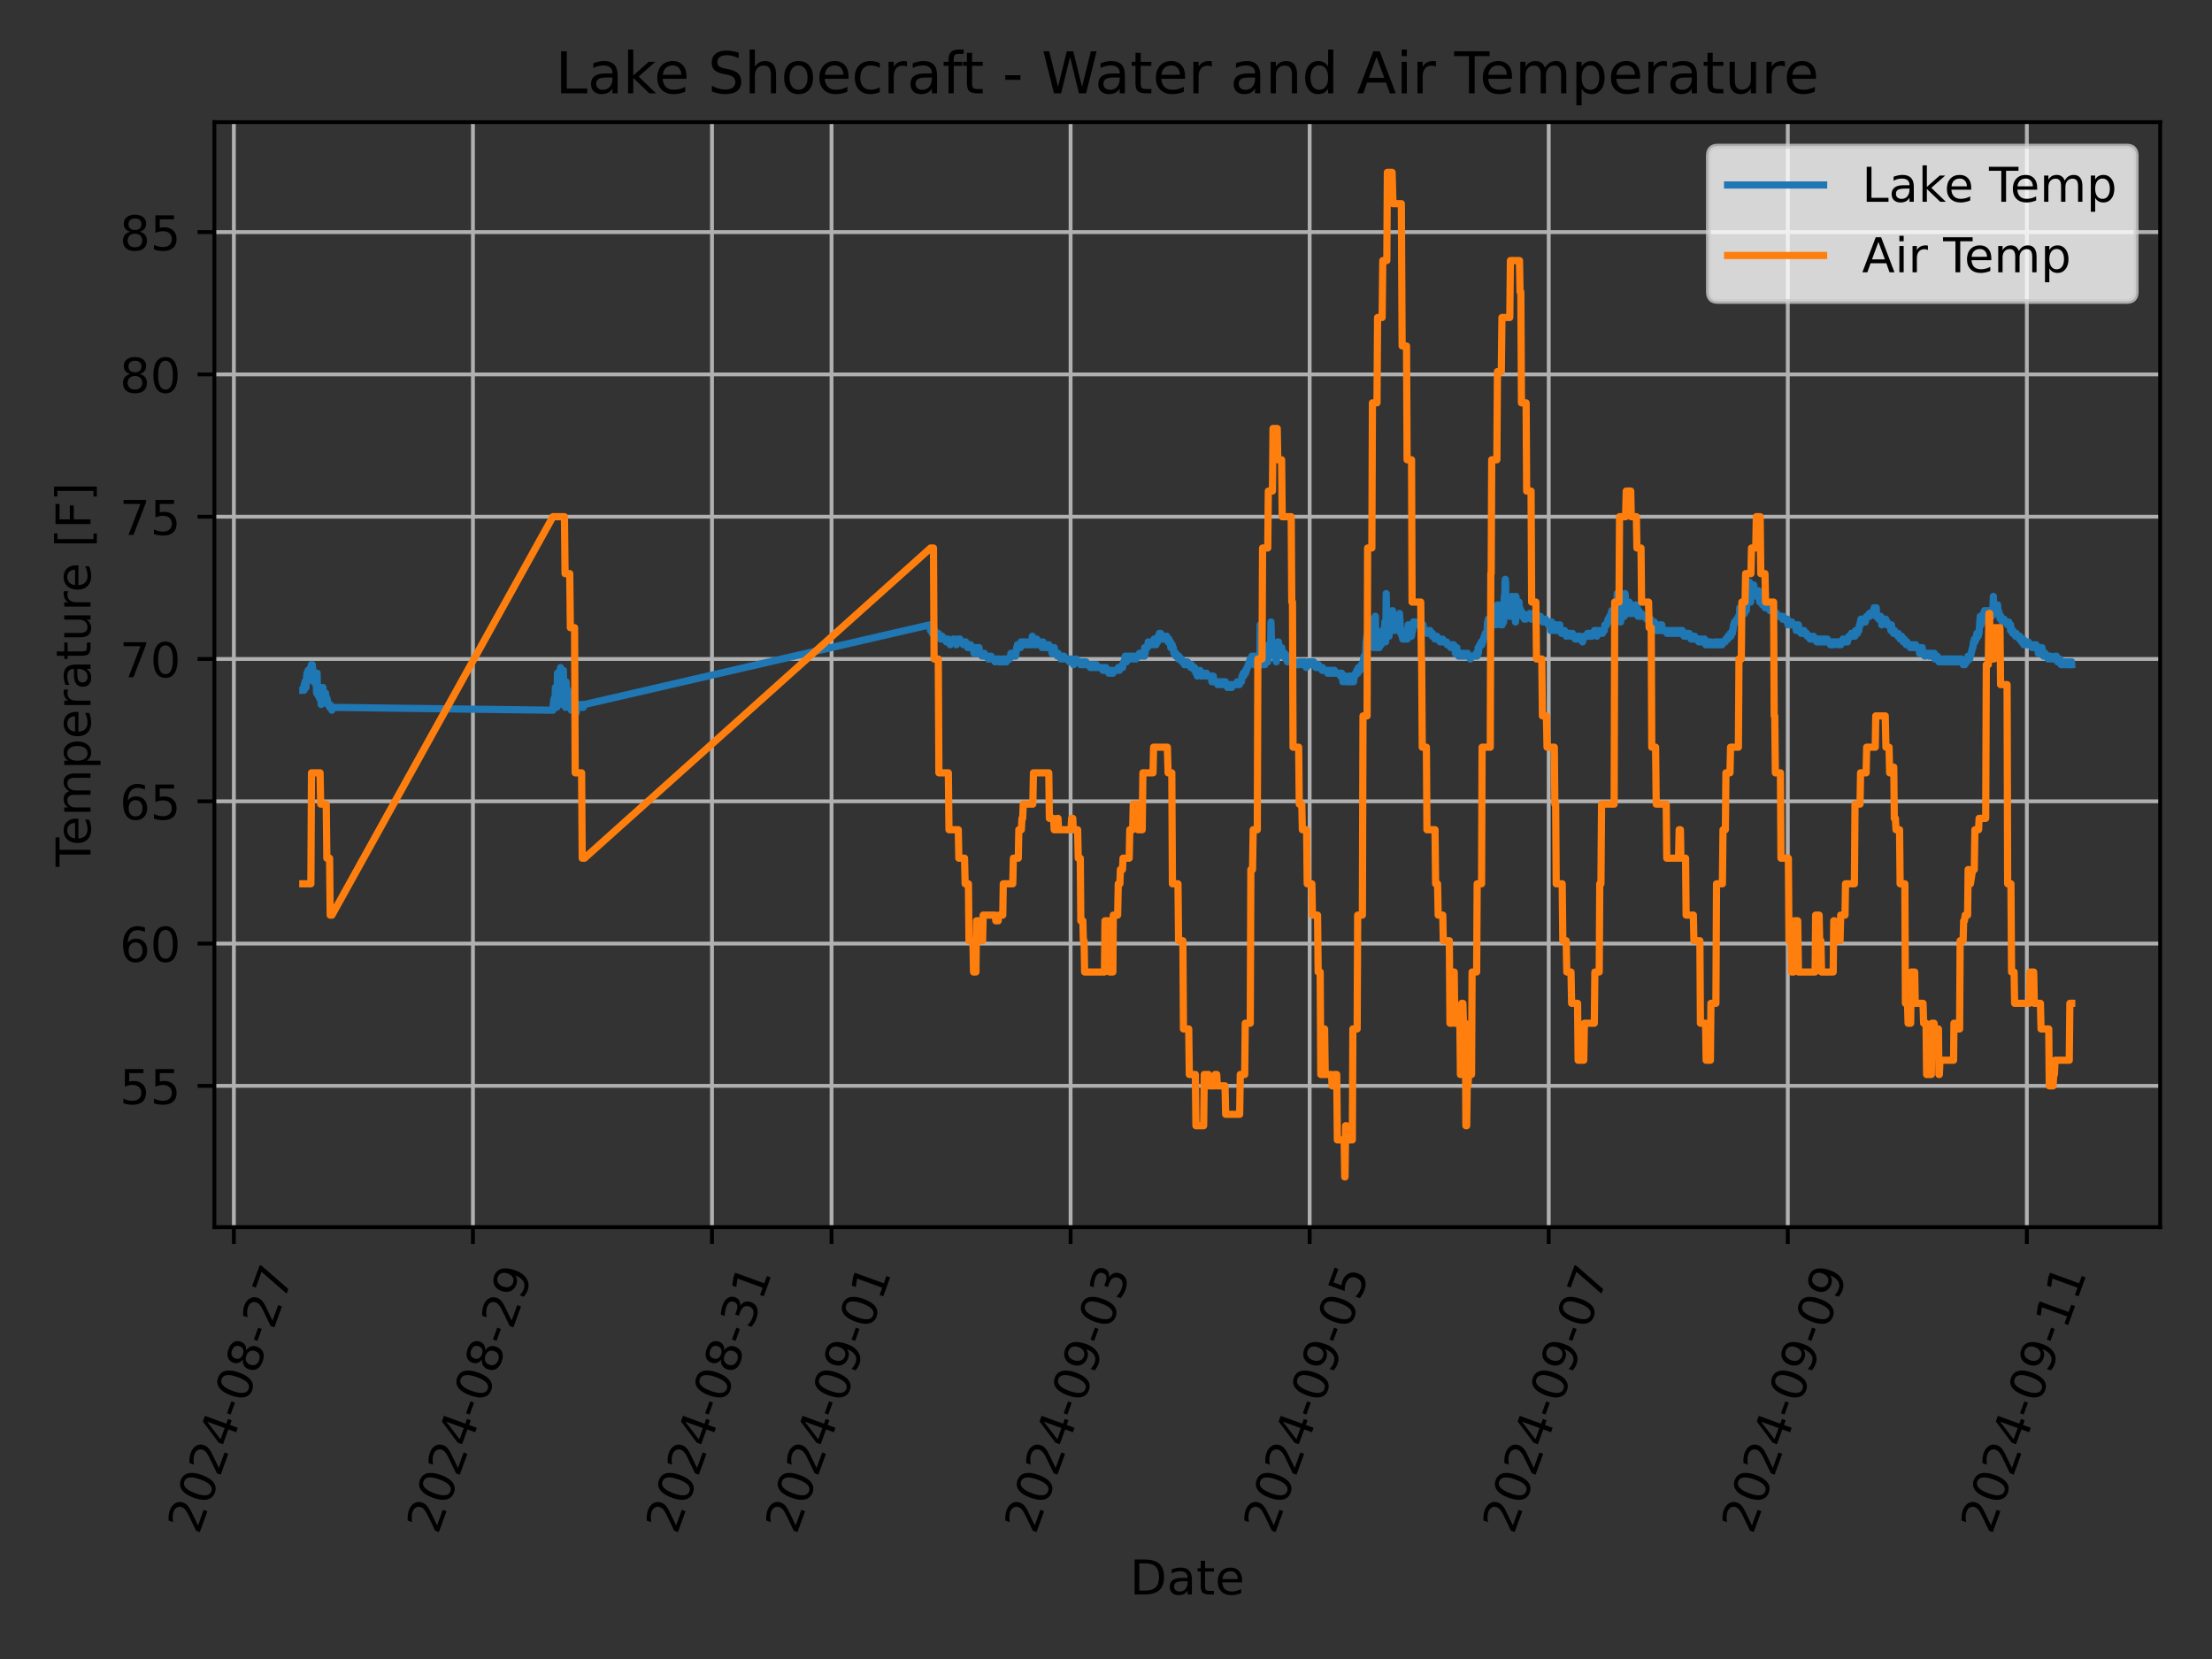 <?xml version="1.0" encoding="utf-8" standalone="no"?>
<!DOCTYPE svg PUBLIC "-//W3C//DTD SVG 1.1//EN"
  "http://www.w3.org/Graphics/SVG/1.1/DTD/svg11.dtd">
<!-- Created with matplotlib (https://matplotlib.org/) -->
<svg height="345.6pt" version="1.1" viewBox="0 0 460.8 345.6" width="460.8pt" xmlns="http://www.w3.org/2000/svg" xmlns:xlink="http://www.w3.org/1999/xlink">
 <rect x="0" y="0" width="460.8" height="345.6" fill="#333333" stroke="none"/>
 <defs>
  <style type="text/css">*{stroke-linecap:butt;stroke-linejoin:round;}</style>
 </defs>
 <g id="figure_1">
  <g id="patch_1">
   <path d="M 0 345.6 
L 460.8 345.6 
L 460.8 0 
L 0 0 
z
" style="fill:none;"/>
  </g>
  <g id="axes_1">
   <g id="patch_2">
    <path d="M 44.66 255.639 
L 450 255.639 
L 450 25.44 
L 44.66 25.44 
z
" style="fill:none;"/>
   </g>
   <g id="matplotlib.axis_1">
    <g id="xtick_1">
     <g id="line2d_1">
      <path clip-path="url(#p21a59fc29e)" d="M 48.719 255.639 
L 48.719 25.44 
" style="fill:none;stroke:#b0b0b0;stroke-linecap:square;stroke-width:0.8;"/>
     </g>
     <g id="line2d_2">
      <defs>
       <path d="M 0 0 
L 0 3.5 
" id="md9e463fb40" style="stroke:#000000;stroke-width:0.8;"/>
      </defs>
      <g>
       <use style="stroke:#000000;stroke-width:0.8;" x="48.719" xlink:href="#md9e463fb40" y="255.639"/>
      </g>
     </g>
     <g id="text_1">
      <!-- 2024-08-27 -->
      <g transform="translate(41.373 319.848)rotate(-70)scale(0.1 -0.1)">
       <defs>
        <path d="M 19.188 8.297 
L 53.609 8.297 
L 53.609 0 
L 7.328 0 
L 7.328 8.297 
Q 12.938 14.109 22.625 23.891 
Q 32.328 33.688 34.812 36.531 
Q 39.547 41.844 41.422 45.531 
Q 43.312 49.219 43.312 52.781 
Q 43.312 58.594 39.234 62.25 
Q 35.156 65.922 28.609 65.922 
Q 23.969 65.922 18.812 64.312 
Q 13.672 62.703 7.812 59.422 
L 7.812 69.391 
Q 13.766 71.781 18.938 73 
Q 24.125 74.219 28.422 74.219 
Q 39.75 74.219 46.484 68.547 
Q 53.219 62.891 53.219 53.422 
Q 53.219 48.922 51.531 44.891 
Q 49.859 40.875 45.406 35.406 
Q 44.188 33.984 37.641 27.219 
Q 31.109 20.453 19.188 8.297 
z
" id="DejaVuSans-50"/>
        <path d="M 31.781 66.406 
Q 24.172 66.406 20.328 58.906 
Q 16.5 51.422 16.5 36.375 
Q 16.5 21.391 20.328 13.891 
Q 24.172 6.391 31.781 6.391 
Q 39.453 6.391 43.281 13.891 
Q 47.125 21.391 47.125 36.375 
Q 47.125 51.422 43.281 58.906 
Q 39.453 66.406 31.781 66.406 
z
M 31.781 74.219 
Q 44.047 74.219 50.516 64.516 
Q 56.984 54.828 56.984 36.375 
Q 56.984 17.969 50.516 8.266 
Q 44.047 -1.422 31.781 -1.422 
Q 19.531 -1.422 13.062 8.266 
Q 6.594 17.969 6.594 36.375 
Q 6.594 54.828 13.062 64.516 
Q 19.531 74.219 31.781 74.219 
z
" id="DejaVuSans-48"/>
        <path d="M 37.797 64.312 
L 12.891 25.391 
L 37.797 25.391 
z
M 35.203 72.906 
L 47.609 72.906 
L 47.609 25.391 
L 58.016 25.391 
L 58.016 17.188 
L 47.609 17.188 
L 47.609 0 
L 37.797 0 
L 37.797 17.188 
L 4.891 17.188 
L 4.891 26.703 
z
" id="DejaVuSans-52"/>
        <path d="M 4.891 31.391 
L 31.203 31.391 
L 31.203 23.391 
L 4.891 23.391 
z
" id="DejaVuSans-45"/>
        <path d="M 31.781 34.625 
Q 24.75 34.625 20.719 30.859 
Q 16.703 27.094 16.703 20.516 
Q 16.703 13.922 20.719 10.156 
Q 24.75 6.391 31.781 6.391 
Q 38.812 6.391 42.859 10.172 
Q 46.922 13.969 46.922 20.516 
Q 46.922 27.094 42.891 30.859 
Q 38.875 34.625 31.781 34.625 
z
M 21.922 38.812 
Q 15.578 40.375 12.031 44.719 
Q 8.5 49.078 8.5 55.328 
Q 8.5 64.062 14.719 69.141 
Q 20.953 74.219 31.781 74.219 
Q 42.672 74.219 48.875 69.141 
Q 55.078 64.062 55.078 55.328 
Q 55.078 49.078 51.531 44.719 
Q 48 40.375 41.703 38.812 
Q 48.828 37.156 52.797 32.312 
Q 56.781 27.484 56.781 20.516 
Q 56.781 9.906 50.312 4.234 
Q 43.844 -1.422 31.781 -1.422 
Q 19.734 -1.422 13.25 4.234 
Q 6.781 9.906 6.781 20.516 
Q 6.781 27.484 10.781 32.312 
Q 14.797 37.156 21.922 38.812 
z
M 18.312 54.391 
Q 18.312 48.734 21.844 45.562 
Q 25.391 42.391 31.781 42.391 
Q 38.141 42.391 41.719 45.562 
Q 45.312 48.734 45.312 54.391 
Q 45.312 60.062 41.719 63.234 
Q 38.141 66.406 31.781 66.406 
Q 25.391 66.406 21.844 63.234 
Q 18.312 60.062 18.312 54.391 
z
" id="DejaVuSans-56"/>
        <path d="M 8.203 72.906 
L 55.078 72.906 
L 55.078 68.703 
L 28.609 0 
L 18.312 0 
L 43.219 64.594 
L 8.203 64.594 
z
" id="DejaVuSans-55"/>
       </defs>
       <use xlink:href="#DejaVuSans-50"/>
       <use x="63.623" xlink:href="#DejaVuSans-48"/>
       <use x="127.246" xlink:href="#DejaVuSans-50"/>
       <use x="190.869" xlink:href="#DejaVuSans-52"/>
       <use x="254.492" xlink:href="#DejaVuSans-45"/>
       <use x="290.576" xlink:href="#DejaVuSans-48"/>
       <use x="354.199" xlink:href="#DejaVuSans-56"/>
       <use x="417.822" xlink:href="#DejaVuSans-45"/>
       <use x="453.906" xlink:href="#DejaVuSans-50"/>
       <use x="517.529" xlink:href="#DejaVuSans-55"/>
      </g>
     </g>
    </g>
    <g id="xtick_2">
     <g id="line2d_3">
      <path clip-path="url(#p21a59fc29e)" d="M 98.52 255.639 
L 98.52 25.44 
" style="fill:none;stroke:#b0b0b0;stroke-linecap:square;stroke-width:0.8;"/>
     </g>
     <g id="line2d_4">
      <g>
       <use style="stroke:#000000;stroke-width:0.8;" x="98.52" xlink:href="#md9e463fb40" y="255.639"/>
      </g>
     </g>
     <g id="text_2">
      <!-- 2024-08-29 -->
      <g transform="translate(91.175 319.848)rotate(-70)scale(0.1 -0.1)">
       <defs>
        <path d="M 10.984 1.516 
L 10.984 10.5 
Q 14.703 8.734 18.5 7.812 
Q 22.312 6.891 25.984 6.891 
Q 35.75 6.891 40.891 13.453 
Q 46.047 20.016 46.781 33.406 
Q 43.953 29.203 39.594 26.953 
Q 35.25 24.703 29.984 24.703 
Q 19.047 24.703 12.672 31.312 
Q 6.297 37.938 6.297 49.422 
Q 6.297 60.641 12.938 67.422 
Q 19.578 74.219 30.609 74.219 
Q 43.266 74.219 49.922 64.516 
Q 56.594 54.828 56.594 36.375 
Q 56.594 19.141 48.406 8.859 
Q 40.234 -1.422 26.422 -1.422 
Q 22.703 -1.422 18.891 -0.688 
Q 15.094 0.047 10.984 1.516 
z
M 30.609 32.422 
Q 37.25 32.422 41.125 36.953 
Q 45.016 41.5 45.016 49.422 
Q 45.016 57.281 41.125 61.844 
Q 37.25 66.406 30.609 66.406 
Q 23.969 66.406 20.094 61.844 
Q 16.219 57.281 16.219 49.422 
Q 16.219 41.5 20.094 36.953 
Q 23.969 32.422 30.609 32.422 
z
" id="DejaVuSans-57"/>
       </defs>
       <use xlink:href="#DejaVuSans-50"/>
       <use x="63.623" xlink:href="#DejaVuSans-48"/>
       <use x="127.246" xlink:href="#DejaVuSans-50"/>
       <use x="190.869" xlink:href="#DejaVuSans-52"/>
       <use x="254.492" xlink:href="#DejaVuSans-45"/>
       <use x="290.576" xlink:href="#DejaVuSans-48"/>
       <use x="354.199" xlink:href="#DejaVuSans-56"/>
       <use x="417.822" xlink:href="#DejaVuSans-45"/>
       <use x="453.906" xlink:href="#DejaVuSans-50"/>
       <use x="517.529" xlink:href="#DejaVuSans-57"/>
      </g>
     </g>
    </g>
    <g id="xtick_3">
     <g id="line2d_5">
      <path clip-path="url(#p21a59fc29e)" d="M 148.322 255.639 
L 148.322 25.44 
" style="fill:none;stroke:#b0b0b0;stroke-linecap:square;stroke-width:0.8;"/>
     </g>
     <g id="line2d_6">
      <g>
       <use style="stroke:#000000;stroke-width:0.8;" x="148.322" xlink:href="#md9e463fb40" y="255.639"/>
      </g>
     </g>
     <g id="text_3">
      <!-- 2024-08-31 -->
      <g transform="translate(140.977 319.848)rotate(-70)scale(0.1 -0.1)">
       <defs>
        <path d="M 40.578 39.312 
Q 47.656 37.797 51.625 33 
Q 55.609 28.219 55.609 21.188 
Q 55.609 10.406 48.188 4.484 
Q 40.766 -1.422 27.094 -1.422 
Q 22.516 -1.422 17.656 -0.516 
Q 12.797 0.391 7.625 2.203 
L 7.625 11.719 
Q 11.719 9.328 16.594 8.109 
Q 21.484 6.891 26.812 6.891 
Q 36.078 6.891 40.938 10.547 
Q 45.797 14.203 45.797 21.188 
Q 45.797 27.641 41.281 31.266 
Q 36.766 34.906 28.719 34.906 
L 20.219 34.906 
L 20.219 43.016 
L 29.109 43.016 
Q 36.375 43.016 40.234 45.922 
Q 44.094 48.828 44.094 54.297 
Q 44.094 59.906 40.109 62.906 
Q 36.141 65.922 28.719 65.922 
Q 24.656 65.922 20.016 65.031 
Q 15.375 64.156 9.812 62.312 
L 9.812 71.094 
Q 15.438 72.656 20.344 73.438 
Q 25.25 74.219 29.594 74.219 
Q 40.828 74.219 47.359 69.109 
Q 53.906 64.016 53.906 55.328 
Q 53.906 49.266 50.438 45.094 
Q 46.969 40.922 40.578 39.312 
z
" id="DejaVuSans-51"/>
        <path d="M 12.406 8.297 
L 28.516 8.297 
L 28.516 63.922 
L 10.984 60.406 
L 10.984 69.391 
L 28.422 72.906 
L 38.281 72.906 
L 38.281 8.297 
L 54.391 8.297 
L 54.391 0 
L 12.406 0 
z
" id="DejaVuSans-49"/>
       </defs>
       <use xlink:href="#DejaVuSans-50"/>
       <use x="63.623" xlink:href="#DejaVuSans-48"/>
       <use x="127.246" xlink:href="#DejaVuSans-50"/>
       <use x="190.869" xlink:href="#DejaVuSans-52"/>
       <use x="254.492" xlink:href="#DejaVuSans-45"/>
       <use x="290.576" xlink:href="#DejaVuSans-48"/>
       <use x="354.199" xlink:href="#DejaVuSans-56"/>
       <use x="417.822" xlink:href="#DejaVuSans-45"/>
       <use x="453.906" xlink:href="#DejaVuSans-51"/>
       <use x="517.529" xlink:href="#DejaVuSans-49"/>
      </g>
     </g>
    </g>
    <g id="xtick_4">
     <g id="line2d_7">
      <path clip-path="url(#p21a59fc29e)" d="M 173.223 255.639 
L 173.223 25.44 
" style="fill:none;stroke:#b0b0b0;stroke-linecap:square;stroke-width:0.8;"/>
     </g>
     <g id="line2d_8">
      <g>
       <use style="stroke:#000000;stroke-width:0.8;" x="173.223" xlink:href="#md9e463fb40" y="255.639"/>
      </g>
     </g>
     <g id="text_4">
      <!-- 2024-09-01 -->
      <g transform="translate(165.877 319.848)rotate(-70)scale(0.1 -0.1)">
       <use xlink:href="#DejaVuSans-50"/>
       <use x="63.623" xlink:href="#DejaVuSans-48"/>
       <use x="127.246" xlink:href="#DejaVuSans-50"/>
       <use x="190.869" xlink:href="#DejaVuSans-52"/>
       <use x="254.492" xlink:href="#DejaVuSans-45"/>
       <use x="290.576" xlink:href="#DejaVuSans-48"/>
       <use x="354.199" xlink:href="#DejaVuSans-57"/>
       <use x="417.822" xlink:href="#DejaVuSans-45"/>
       <use x="453.906" xlink:href="#DejaVuSans-48"/>
       <use x="517.529" xlink:href="#DejaVuSans-49"/>
      </g>
     </g>
    </g>
    <g id="xtick_5">
     <g id="line2d_9">
      <path clip-path="url(#p21a59fc29e)" d="M 223.024 255.639 
L 223.024 25.44 
" style="fill:none;stroke:#b0b0b0;stroke-linecap:square;stroke-width:0.8;"/>
     </g>
     <g id="line2d_10">
      <g>
       <use style="stroke:#000000;stroke-width:0.8;" x="223.024" xlink:href="#md9e463fb40" y="255.639"/>
      </g>
     </g>
     <g id="text_5">
      <!-- 2024-09-03 -->
      <g transform="translate(215.679 319.848)rotate(-70)scale(0.1 -0.1)">
       <use xlink:href="#DejaVuSans-50"/>
       <use x="63.623" xlink:href="#DejaVuSans-48"/>
       <use x="127.246" xlink:href="#DejaVuSans-50"/>
       <use x="190.869" xlink:href="#DejaVuSans-52"/>
       <use x="254.492" xlink:href="#DejaVuSans-45"/>
       <use x="290.576" xlink:href="#DejaVuSans-48"/>
       <use x="354.199" xlink:href="#DejaVuSans-57"/>
       <use x="417.822" xlink:href="#DejaVuSans-45"/>
       <use x="453.906" xlink:href="#DejaVuSans-48"/>
       <use x="517.529" xlink:href="#DejaVuSans-51"/>
      </g>
     </g>
    </g>
    <g id="xtick_6">
     <g id="line2d_11">
      <path clip-path="url(#p21a59fc29e)" d="M 272.826 255.639 
L 272.826 25.44 
" style="fill:none;stroke:#b0b0b0;stroke-linecap:square;stroke-width:0.8;"/>
     </g>
     <g id="line2d_12">
      <g>
       <use style="stroke:#000000;stroke-width:0.8;" x="272.826" xlink:href="#md9e463fb40" y="255.639"/>
      </g>
     </g>
     <g id="text_6">
      <!-- 2024-09-05 -->
      <g transform="translate(265.481 319.848)rotate(-70)scale(0.1 -0.1)">
       <defs>
        <path d="M 10.797 72.906 
L 49.516 72.906 
L 49.516 64.594 
L 19.828 64.594 
L 19.828 46.734 
Q 21.969 47.469 24.109 47.828 
Q 26.266 48.188 28.422 48.188 
Q 40.625 48.188 47.75 41.5 
Q 54.891 34.812 54.891 23.391 
Q 54.891 11.625 47.562 5.094 
Q 40.234 -1.422 26.906 -1.422 
Q 22.312 -1.422 17.547 -0.641 
Q 12.797 0.141 7.719 1.703 
L 7.719 11.625 
Q 12.109 9.234 16.797 8.062 
Q 21.484 6.891 26.703 6.891 
Q 35.156 6.891 40.078 11.328 
Q 45.016 15.766 45.016 23.391 
Q 45.016 31 40.078 35.438 
Q 35.156 39.891 26.703 39.891 
Q 22.75 39.891 18.812 39.016 
Q 14.891 38.141 10.797 36.281 
z
" id="DejaVuSans-53"/>
       </defs>
       <use xlink:href="#DejaVuSans-50"/>
       <use x="63.623" xlink:href="#DejaVuSans-48"/>
       <use x="127.246" xlink:href="#DejaVuSans-50"/>
       <use x="190.869" xlink:href="#DejaVuSans-52"/>
       <use x="254.492" xlink:href="#DejaVuSans-45"/>
       <use x="290.576" xlink:href="#DejaVuSans-48"/>
       <use x="354.199" xlink:href="#DejaVuSans-57"/>
       <use x="417.822" xlink:href="#DejaVuSans-45"/>
       <use x="453.906" xlink:href="#DejaVuSans-48"/>
       <use x="517.529" xlink:href="#DejaVuSans-53"/>
      </g>
     </g>
    </g>
    <g id="xtick_7">
     <g id="line2d_13">
      <path clip-path="url(#p21a59fc29e)" d="M 322.628 255.639 
L 322.628 25.44 
" style="fill:none;stroke:#b0b0b0;stroke-linecap:square;stroke-width:0.8;"/>
     </g>
     <g id="line2d_14">
      <g>
       <use style="stroke:#000000;stroke-width:0.8;" x="322.628" xlink:href="#md9e463fb40" y="255.639"/>
      </g>
     </g>
     <g id="text_7">
      <!-- 2024-09-07 -->
      <g transform="translate(315.282 319.848)rotate(-70)scale(0.1 -0.1)">
       <use xlink:href="#DejaVuSans-50"/>
       <use x="63.623" xlink:href="#DejaVuSans-48"/>
       <use x="127.246" xlink:href="#DejaVuSans-50"/>
       <use x="190.869" xlink:href="#DejaVuSans-52"/>
       <use x="254.492" xlink:href="#DejaVuSans-45"/>
       <use x="290.576" xlink:href="#DejaVuSans-48"/>
       <use x="354.199" xlink:href="#DejaVuSans-57"/>
       <use x="417.822" xlink:href="#DejaVuSans-45"/>
       <use x="453.906" xlink:href="#DejaVuSans-48"/>
       <use x="517.529" xlink:href="#DejaVuSans-55"/>
      </g>
     </g>
    </g>
    <g id="xtick_8">
     <g id="line2d_15">
      <path clip-path="url(#p21a59fc29e)" d="M 372.43 255.639 
L 372.43 25.44 
" style="fill:none;stroke:#b0b0b0;stroke-linecap:square;stroke-width:0.8;"/>
     </g>
     <g id="line2d_16">
      <g>
       <use style="stroke:#000000;stroke-width:0.8;" x="372.43" xlink:href="#md9e463fb40" y="255.639"/>
      </g>
     </g>
     <g id="text_8">
      <!-- 2024-09-09 -->
      <g transform="translate(365.084 319.848)rotate(-70)scale(0.1 -0.1)">
       <use xlink:href="#DejaVuSans-50"/>
       <use x="63.623" xlink:href="#DejaVuSans-48"/>
       <use x="127.246" xlink:href="#DejaVuSans-50"/>
       <use x="190.869" xlink:href="#DejaVuSans-52"/>
       <use x="254.492" xlink:href="#DejaVuSans-45"/>
       <use x="290.576" xlink:href="#DejaVuSans-48"/>
       <use x="354.199" xlink:href="#DejaVuSans-57"/>
       <use x="417.822" xlink:href="#DejaVuSans-45"/>
       <use x="453.906" xlink:href="#DejaVuSans-48"/>
       <use x="517.529" xlink:href="#DejaVuSans-57"/>
      </g>
     </g>
    </g>
    <g id="xtick_9">
     <g id="line2d_17">
      <path clip-path="url(#p21a59fc29e)" d="M 422.231 255.639 
L 422.231 25.44 
" style="fill:none;stroke:#b0b0b0;stroke-linecap:square;stroke-width:0.8;"/>
     </g>
     <g id="line2d_18">
      <g>
       <use style="stroke:#000000;stroke-width:0.8;" x="422.231" xlink:href="#md9e463fb40" y="255.639"/>
      </g>
     </g>
     <g id="text_9">
      <!-- 2024-09-11 -->
      <g transform="translate(414.886 319.848)rotate(-70)scale(0.1 -0.1)">
       <use xlink:href="#DejaVuSans-50"/>
       <use x="63.623" xlink:href="#DejaVuSans-48"/>
       <use x="127.246" xlink:href="#DejaVuSans-50"/>
       <use x="190.869" xlink:href="#DejaVuSans-52"/>
       <use x="254.492" xlink:href="#DejaVuSans-45"/>
       <use x="290.576" xlink:href="#DejaVuSans-48"/>
       <use x="354.199" xlink:href="#DejaVuSans-57"/>
       <use x="417.822" xlink:href="#DejaVuSans-45"/>
       <use x="453.906" xlink:href="#DejaVuSans-49"/>
       <use x="517.529" xlink:href="#DejaVuSans-49"/>
      </g>
     </g>
    </g>
    <g id="text_10">
     <!-- Date -->
     <g transform="translate(235.379 332.158)scale(0.1 -0.1)">
      <defs>
       <path d="M 19.672 64.797 
L 19.672 8.109 
L 31.594 8.109 
Q 46.688 8.109 53.688 14.938 
Q 60.688 21.781 60.688 36.531 
Q 60.688 51.172 53.688 57.984 
Q 46.688 64.797 31.594 64.797 
z
M 9.812 72.906 
L 30.078 72.906 
Q 51.266 72.906 61.172 64.094 
Q 71.094 55.281 71.094 36.531 
Q 71.094 17.672 61.125 8.828 
Q 51.172 0 30.078 0 
L 9.812 0 
z
" id="DejaVuSans-68"/>
       <path d="M 34.281 27.484 
Q 23.391 27.484 19.188 25 
Q 14.984 22.516 14.984 16.5 
Q 14.984 11.719 18.141 8.906 
Q 21.297 6.109 26.703 6.109 
Q 34.188 6.109 38.703 11.406 
Q 43.219 16.703 43.219 25.484 
L 43.219 27.484 
z
M 52.203 31.203 
L 52.203 0 
L 43.219 0 
L 43.219 8.297 
Q 40.141 3.328 35.547 0.953 
Q 30.953 -1.422 24.312 -1.422 
Q 15.922 -1.422 10.953 3.297 
Q 6 8.016 6 15.922 
Q 6 25.141 12.172 29.828 
Q 18.359 34.516 30.609 34.516 
L 43.219 34.516 
L 43.219 35.406 
Q 43.219 41.609 39.141 45 
Q 35.062 48.391 27.688 48.391 
Q 23 48.391 18.547 47.266 
Q 14.109 46.141 10.016 43.891 
L 10.016 52.203 
Q 14.938 54.109 19.578 55.047 
Q 24.219 56 28.609 56 
Q 40.484 56 46.344 49.844 
Q 52.203 43.703 52.203 31.203 
z
" id="DejaVuSans-97"/>
       <path d="M 18.312 70.219 
L 18.312 54.688 
L 36.812 54.688 
L 36.812 47.703 
L 18.312 47.703 
L 18.312 18.016 
Q 18.312 11.328 20.141 9.422 
Q 21.969 7.516 27.594 7.516 
L 36.812 7.516 
L 36.812 0 
L 27.594 0 
Q 17.188 0 13.234 3.875 
Q 9.281 7.766 9.281 18.016 
L 9.281 47.703 
L 2.688 47.703 
L 2.688 54.688 
L 9.281 54.688 
L 9.281 70.219 
z
" id="DejaVuSans-116"/>
       <path d="M 56.203 29.594 
L 56.203 25.203 
L 14.891 25.203 
Q 15.484 15.922 20.484 11.062 
Q 25.484 6.203 34.422 6.203 
Q 39.594 6.203 44.453 7.469 
Q 49.312 8.734 54.109 11.281 
L 54.109 2.781 
Q 49.266 0.734 44.188 -0.344 
Q 39.109 -1.422 33.891 -1.422 
Q 20.797 -1.422 13.156 6.188 
Q 5.516 13.812 5.516 26.812 
Q 5.516 40.234 12.766 48.109 
Q 20.016 56 32.328 56 
Q 43.359 56 49.781 48.891 
Q 56.203 41.797 56.203 29.594 
z
M 47.219 32.234 
Q 47.125 39.594 43.094 43.984 
Q 39.062 48.391 32.422 48.391 
Q 24.906 48.391 20.391 44.141 
Q 15.875 39.891 15.188 32.172 
z
" id="DejaVuSans-101"/>
      </defs>
      <use xlink:href="#DejaVuSans-68"/>
      <use x="77.002" xlink:href="#DejaVuSans-97"/>
      <use x="138.281" xlink:href="#DejaVuSans-116"/>
      <use x="177.49" xlink:href="#DejaVuSans-101"/>
     </g>
    </g>
   </g>
   <g id="matplotlib.axis_2">
    <g id="ytick_1">
     <g id="line2d_19">
      <path clip-path="url(#p21a59fc29e)" d="M 44.66 226.204 
L 450 226.204 
" style="fill:none;stroke:#b0b0b0;stroke-linecap:square;stroke-width:0.8;"/>
     </g>
     <g id="line2d_20">
      <defs>
       <path d="M 0 0 
L -3.5 0 
" id="mf187a0bf8f" style="stroke:#000000;stroke-width:0.8;"/>
      </defs>
      <g>
       <use style="stroke:#000000;stroke-width:0.8;" x="44.66" xlink:href="#mf187a0bf8f" y="226.204"/>
      </g>
     </g>
     <g id="text_11">
      <!-- 55 -->
      <g transform="translate(24.935 230.004)scale(0.1 -0.1)">
       <use xlink:href="#DejaVuSans-53"/>
       <use x="63.623" xlink:href="#DejaVuSans-53"/>
      </g>
     </g>
    </g>
    <g id="ytick_2">
     <g id="line2d_21">
      <path clip-path="url(#p21a59fc29e)" d="M 44.66 196.562 
L 450 196.562 
" style="fill:none;stroke:#b0b0b0;stroke-linecap:square;stroke-width:0.8;"/>
     </g>
     <g id="line2d_22">
      <g>
       <use style="stroke:#000000;stroke-width:0.8;" x="44.66" xlink:href="#mf187a0bf8f" y="196.562"/>
      </g>
     </g>
     <g id="text_12">
      <!-- 60 -->
      <g transform="translate(24.935 200.362)scale(0.1 -0.1)">
       <defs>
        <path d="M 33.016 40.375 
Q 26.375 40.375 22.484 35.828 
Q 18.609 31.297 18.609 23.391 
Q 18.609 15.531 22.484 10.953 
Q 26.375 6.391 33.016 6.391 
Q 39.656 6.391 43.531 10.953 
Q 47.406 15.531 47.406 23.391 
Q 47.406 31.297 43.531 35.828 
Q 39.656 40.375 33.016 40.375 
z
M 52.594 71.297 
L 52.594 62.312 
Q 48.875 64.062 45.094 64.984 
Q 41.312 65.922 37.594 65.922 
Q 27.828 65.922 22.672 59.328 
Q 17.531 52.734 16.797 39.406 
Q 19.672 43.656 24.016 45.922 
Q 28.375 48.188 33.594 48.188 
Q 44.578 48.188 50.953 41.516 
Q 57.328 34.859 57.328 23.391 
Q 57.328 12.156 50.688 5.359 
Q 44.047 -1.422 33.016 -1.422 
Q 20.359 -1.422 13.672 8.266 
Q 6.984 17.969 6.984 36.375 
Q 6.984 53.656 15.188 63.938 
Q 23.391 74.219 37.203 74.219 
Q 40.922 74.219 44.703 73.484 
Q 48.484 72.75 52.594 71.297 
z
" id="DejaVuSans-54"/>
       </defs>
       <use xlink:href="#DejaVuSans-54"/>
       <use x="63.623" xlink:href="#DejaVuSans-48"/>
      </g>
     </g>
    </g>
    <g id="ytick_3">
     <g id="line2d_23">
      <path clip-path="url(#p21a59fc29e)" d="M 44.66 166.921 
L 450 166.921 
" style="fill:none;stroke:#b0b0b0;stroke-linecap:square;stroke-width:0.8;"/>
     </g>
     <g id="line2d_24">
      <g>
       <use style="stroke:#000000;stroke-width:0.8;" x="44.66" xlink:href="#mf187a0bf8f" y="166.921"/>
      </g>
     </g>
     <g id="text_13">
      <!-- 65 -->
      <g transform="translate(24.935 170.72)scale(0.1 -0.1)">
       <use xlink:href="#DejaVuSans-54"/>
       <use x="63.623" xlink:href="#DejaVuSans-53"/>
      </g>
     </g>
    </g>
    <g id="ytick_4">
     <g id="line2d_25">
      <path clip-path="url(#p21a59fc29e)" d="M 44.66 137.279 
L 450 137.279 
" style="fill:none;stroke:#b0b0b0;stroke-linecap:square;stroke-width:0.8;"/>
     </g>
     <g id="line2d_26">
      <g>
       <use style="stroke:#000000;stroke-width:0.8;" x="44.66" xlink:href="#mf187a0bf8f" y="137.279"/>
      </g>
     </g>
     <g id="text_14">
      <!-- 70 -->
      <g transform="translate(24.935 141.078)scale(0.1 -0.1)">
       <use xlink:href="#DejaVuSans-55"/>
       <use x="63.623" xlink:href="#DejaVuSans-48"/>
      </g>
     </g>
    </g>
    <g id="ytick_5">
     <g id="line2d_27">
      <path clip-path="url(#p21a59fc29e)" d="M 44.66 107.637 
L 450 107.637 
" style="fill:none;stroke:#b0b0b0;stroke-linecap:square;stroke-width:0.8;"/>
     </g>
     <g id="line2d_28">
      <g>
       <use style="stroke:#000000;stroke-width:0.8;" x="44.66" xlink:href="#mf187a0bf8f" y="107.637"/>
      </g>
     </g>
     <g id="text_15">
      <!-- 75 -->
      <g transform="translate(24.935 111.436)scale(0.1 -0.1)">
       <use xlink:href="#DejaVuSans-55"/>
       <use x="63.623" xlink:href="#DejaVuSans-53"/>
      </g>
     </g>
    </g>
    <g id="ytick_6">
     <g id="line2d_29">
      <path clip-path="url(#p21a59fc29e)" d="M 44.66 77.995 
L 450 77.995 
" style="fill:none;stroke:#b0b0b0;stroke-linecap:square;stroke-width:0.8;"/>
     </g>
     <g id="line2d_30">
      <g>
       <use style="stroke:#000000;stroke-width:0.8;" x="44.66" xlink:href="#mf187a0bf8f" y="77.995"/>
      </g>
     </g>
     <g id="text_16">
      <!-- 80 -->
      <g transform="translate(24.935 81.794)scale(0.1 -0.1)">
       <use xlink:href="#DejaVuSans-56"/>
       <use x="63.623" xlink:href="#DejaVuSans-48"/>
      </g>
     </g>
    </g>
    <g id="ytick_7">
     <g id="line2d_31">
      <path clip-path="url(#p21a59fc29e)" d="M 44.66 48.353 
L 450 48.353 
" style="fill:none;stroke:#b0b0b0;stroke-linecap:square;stroke-width:0.8;"/>
     </g>
     <g id="line2d_32">
      <g>
       <use style="stroke:#000000;stroke-width:0.8;" x="44.66" xlink:href="#mf187a0bf8f" y="48.353"/>
      </g>
     </g>
     <g id="text_17">
      <!-- 85 -->
      <g transform="translate(24.935 52.152)scale(0.1 -0.1)">
       <use xlink:href="#DejaVuSans-56"/>
       <use x="63.623" xlink:href="#DejaVuSans-53"/>
      </g>
     </g>
    </g>
    <g id="text_18">
     <!-- Temperature [F] -->
     <g transform="translate(18.855 180.575)rotate(-90)scale(0.1 -0.1)">
      <defs>
       <path d="M -0.297 72.906 
L 61.375 72.906 
L 61.375 64.594 
L 35.5 64.594 
L 35.5 0 
L 25.594 0 
L 25.594 64.594 
L -0.297 64.594 
z
" id="DejaVuSans-84"/>
       <path d="M 52 44.188 
Q 55.375 50.25 60.062 53.125 
Q 64.75 56 71.094 56 
Q 79.641 56 84.281 50.016 
Q 88.922 44.047 88.922 33.016 
L 88.922 0 
L 79.891 0 
L 79.891 32.719 
Q 79.891 40.578 77.094 44.375 
Q 74.312 48.188 68.609 48.188 
Q 61.625 48.188 57.562 43.547 
Q 53.516 38.922 53.516 30.906 
L 53.516 0 
L 44.484 0 
L 44.484 32.719 
Q 44.484 40.625 41.703 44.406 
Q 38.922 48.188 33.109 48.188 
Q 26.219 48.188 22.156 43.531 
Q 18.109 38.875 18.109 30.906 
L 18.109 0 
L 9.078 0 
L 9.078 54.688 
L 18.109 54.688 
L 18.109 46.188 
Q 21.188 51.219 25.484 53.609 
Q 29.781 56 35.688 56 
Q 41.656 56 45.828 52.969 
Q 50 49.953 52 44.188 
z
" id="DejaVuSans-109"/>
       <path d="M 18.109 8.203 
L 18.109 -20.797 
L 9.078 -20.797 
L 9.078 54.688 
L 18.109 54.688 
L 18.109 46.391 
Q 20.953 51.266 25.266 53.625 
Q 29.594 56 35.594 56 
Q 45.562 56 51.781 48.094 
Q 58.016 40.188 58.016 27.297 
Q 58.016 14.406 51.781 6.484 
Q 45.562 -1.422 35.594 -1.422 
Q 29.594 -1.422 25.266 0.953 
Q 20.953 3.328 18.109 8.203 
z
M 48.688 27.297 
Q 48.688 37.203 44.609 42.844 
Q 40.531 48.484 33.406 48.484 
Q 26.266 48.484 22.188 42.844 
Q 18.109 37.203 18.109 27.297 
Q 18.109 17.391 22.188 11.75 
Q 26.266 6.109 33.406 6.109 
Q 40.531 6.109 44.609 11.75 
Q 48.688 17.391 48.688 27.297 
z
" id="DejaVuSans-112"/>
       <path d="M 41.109 46.297 
Q 39.594 47.172 37.812 47.578 
Q 36.031 48 33.891 48 
Q 26.266 48 22.188 43.047 
Q 18.109 38.094 18.109 28.812 
L 18.109 0 
L 9.078 0 
L 9.078 54.688 
L 18.109 54.688 
L 18.109 46.188 
Q 20.953 51.172 25.484 53.578 
Q 30.031 56 36.531 56 
Q 37.453 56 38.578 55.875 
Q 39.703 55.766 41.062 55.516 
z
" id="DejaVuSans-114"/>
       <path d="M 8.5 21.578 
L 8.5 54.688 
L 17.484 54.688 
L 17.484 21.922 
Q 17.484 14.156 20.5 10.266 
Q 23.531 6.391 29.594 6.391 
Q 36.859 6.391 41.078 11.031 
Q 45.312 15.672 45.312 23.688 
L 45.312 54.688 
L 54.297 54.688 
L 54.297 0 
L 45.312 0 
L 45.312 8.406 
Q 42.047 3.422 37.719 1 
Q 33.406 -1.422 27.688 -1.422 
Q 18.266 -1.422 13.375 4.438 
Q 8.5 10.297 8.5 21.578 
z
M 31.109 56 
z
" id="DejaVuSans-117"/>
       <path id="DejaVuSans-32"/>
       <path d="M 8.594 75.984 
L 29.297 75.984 
L 29.297 69 
L 17.578 69 
L 17.578 -6.203 
L 29.297 -6.203 
L 29.297 -13.188 
L 8.594 -13.188 
z
" id="DejaVuSans-91"/>
       <path d="M 9.812 72.906 
L 51.703 72.906 
L 51.703 64.594 
L 19.672 64.594 
L 19.672 43.109 
L 48.578 43.109 
L 48.578 34.812 
L 19.672 34.812 
L 19.672 0 
L 9.812 0 
z
" id="DejaVuSans-70"/>
       <path d="M 30.422 75.984 
L 30.422 -13.188 
L 9.719 -13.188 
L 9.719 -6.203 
L 21.391 -6.203 
L 21.391 69 
L 9.719 69 
L 9.719 75.984 
z
" id="DejaVuSans-93"/>
      </defs>
      <use xlink:href="#DejaVuSans-84"/>
      <use x="44.084" xlink:href="#DejaVuSans-101"/>
      <use x="105.607" xlink:href="#DejaVuSans-109"/>
      <use x="203.02" xlink:href="#DejaVuSans-112"/>
      <use x="266.496" xlink:href="#DejaVuSans-101"/>
      <use x="328.02" xlink:href="#DejaVuSans-114"/>
      <use x="369.133" xlink:href="#DejaVuSans-97"/>
      <use x="430.412" xlink:href="#DejaVuSans-116"/>
      <use x="469.621" xlink:href="#DejaVuSans-117"/>
      <use x="533" xlink:href="#DejaVuSans-114"/>
      <use x="571.863" xlink:href="#DejaVuSans-101"/>
      <use x="633.387" xlink:href="#DejaVuSans-32"/>
      <use x="665.174" xlink:href="#DejaVuSans-91"/>
      <use x="704.188" xlink:href="#DejaVuSans-70"/>
      <use x="761.707" xlink:href="#DejaVuSans-93"/>
     </g>
    </g>
   </g>
   <g id="line2d_33">
    <path clip-path="url(#p21a59fc29e)" d="M 63.085 143.8 
L 63.123 143.8 
L 63.248 143.207 
L 63.302 143.207 
L 63.32 143.8 
L 63.356 142.614 
L 63.392 143.207 
L 63.538 142.021 
L 63.574 142.021 
L 63.684 143.207 
L 63.702 142.614 
L 63.757 143.207 
L 63.867 140.836 
L 63.903 140.836 
L 63.921 142.021 
L 63.939 140.243 
L 63.994 140.243 
L 64.084 140.243 
L 64.176 139.65 
L 64.248 140.836 
L 64.285 139.65 
L 64.413 140.243 
L 64.431 140.243 
L 64.559 140.836 
L 64.688 139.057 
L 64.706 139.65 
L 64.724 139.65 
L 64.743 140.243 
L 64.762 139.057 
L 64.799 139.057 
L 64.836 139.057 
L 64.855 138.464 
L 64.909 139.65 
L 64.939 139.057 
L 65.013 139.057 
L 65.05 138.464 
L 65.106 139.65 
L 65.125 139.057 
L 65.161 139.65 
L 65.255 140.836 
L 65.296 140.836 
L 65.314 142.021 
L 65.405 140.836 
L 65.534 140.243 
L 65.569 140.243 
L 65.7 142.021 
L 65.772 140.243 
L 65.808 140.836 
L 65.955 144.393 
L 66.067 140.243 
L 66.141 144.393 
L 66.197 143.8 
L 66.326 144.986 
L 66.345 144.393 
L 66.437 144.986 
L 66.546 144.986 
L 66.619 145.578 
L 66.656 144.986 
L 66.674 144.986 
L 66.746 144.393 
L 66.803 145.578 
L 66.857 143.207 
L 66.876 144.986 
L 66.895 146.764 
L 66.987 145.578 
L 67.152 143.8 
L 67.262 144.986 
L 67.28 143.207 
L 67.317 145.578 
L 67.373 144.393 
L 67.463 145.578 
L 67.499 144.986 
L 67.609 144.986 
L 67.702 145.578 
L 67.814 144.393 
L 67.959 145.578 
L 68.159 145.578 
L 68.287 146.764 
L 68.565 146.764 
L 68.695 147.357 
L 68.713 147.357 
L 68.731 146.764 
L 68.822 147.357 
L 69.113 147.357 
L 69.132 147.95 
L 69.15 147.357 
L 115.167 147.95 
L 115.186 147.357 
L 115.404 145.578 
L 115.498 147.357 
L 115.516 145.578 
L 115.61 146.764 
L 115.703 143.207 
L 115.721 144.986 
L 115.763 144.986 
L 115.919 146.764 
L 115.96 146.764 
L 115.978 147.357 
L 115.996 145.578 
L 116.034 146.764 
L 116.13 140.243 
L 116.164 143.207 
L 116.259 145.578 
L 116.28 144.393 
L 116.38 146.764 
L 116.417 145.578 
L 116.535 144.393 
L 116.553 145.578 
L 116.59 144.393 
L 116.608 139.65 
L 116.626 144.986 
L 116.681 144.986 
L 116.699 145.578 
L 116.736 143.207 
L 116.754 143.207 
L 116.772 139.057 
L 116.863 142.614 
L 116.944 146.764 
L 116.98 144.393 
L 117.01 144.986 
L 117.084 144.393 
L 117.103 143.8 
L 117.14 145.578 
L 117.176 144.986 
L 117.195 146.764 
L 117.271 144.393 
L 117.308 144.393 
L 117.37 139.65 
L 117.406 143.207 
L 117.492 146.764 
L 117.53 144.986 
L 117.548 144.393 
L 117.584 145.578 
L 117.602 145.578 
L 117.621 146.764 
L 117.639 144.986 
L 117.713 145.578 
L 117.731 145.578 
L 117.749 144.393 
L 117.807 147.357 
L 117.918 142.021 
L 117.974 142.614 
L 118.012 144.986 
L 118.085 144.393 
L 118.14 144.393 
L 118.158 144.986 
L 118.235 144.393 
L 118.253 144.393 
L 118.307 143.8 
L 118.361 144.986 
L 118.379 144.393 
L 118.452 145.578 
L 118.524 145.578 
L 118.633 147.357 
L 118.651 146.764 
L 118.78 147.357 
L 118.943 147.357 
L 118.998 147.95 
L 119.053 147.357 
L 119.2 147.357 
L 119.218 144.986 
L 119.309 146.764 
L 119.439 147.357 
L 119.457 146.764 
L 119.529 147.357 
L 119.658 147.95 
L 120.011 147.95 
L 120.03 148.543 
L 120.072 147.357 
L 120.092 147.95 
L 120.205 147.357 
L 120.337 147.357 
L 120.448 146.764 
L 120.704 146.764 
L 120.722 147.357 
L 120.814 146.764 
L 120.924 146.764 
L 120.98 147.357 
L 121.034 146.764 
L 121.124 146.764 
L 121.251 147.357 
L 121.342 147.357 
L 121.449 146.764 
L 121.503 147.357 
L 121.543 146.764 
L 121.76 146.764 
L 193.707 130.165 
L 193.836 131.35 
L 193.854 130.165 
L 193.891 131.35 
L 193.95 131.35 
L 193.968 130.165 
L 194.045 131.35 
L 194.173 131.35 
L 194.21 131.943 
L 194.284 131.35 
L 194.341 131.35 
L 194.44 131.943 
L 194.55 131.35 
L 194.658 131.943 
L 194.757 131.35 
L 194.876 131.943 
L 195.186 131.943 
L 195.276 132.536 
L 195.294 131.943 
L 195.33 131.943 
L 195.406 132.536 
L 195.424 131.943 
L 195.499 131.943 
L 195.625 132.536 
L 195.92 132.536 
L 195.938 133.129 
L 196.03 132.536 
L 196.049 132.536 
L 196.069 133.129 
L 196.15 132.536 
L 196.281 132.536 
L 196.41 133.129 
L 197.133 133.129 
L 197.152 133.722 
L 197.244 133.129 
L 197.355 133.129 
L 197.468 133.722 
L 197.523 133.129 
L 197.578 133.722 
L 197.858 133.722 
L 197.944 134.315 
L 197.962 133.722 
L 198.55 133.722 
L 198.567 133.129 
L 198.659 133.722 
L 198.734 133.722 
L 198.863 133.129 
L 198.974 133.722 
L 199.212 133.722 
L 199.23 134.315 
L 199.319 133.722 
L 199.609 133.722 
L 199.628 133.129 
L 199.718 133.722 
L 199.742 133.129 
L 199.818 133.722 
L 199.945 133.722 
L 199.964 133.129 
L 200.056 133.722 
L 200.589 133.722 
L 200.699 134.315 
L 200.774 133.722 
L 200.855 134.315 
L 200.872 133.722 
L 200.947 133.722 
L 201.075 134.315 
L 201.185 133.722 
L 201.313 134.315 
L 201.578 134.315 
L 201.596 134.907 
L 201.687 134.315 
L 201.855 134.315 
L 201.911 134.907 
L 201.948 134.315 
L 201.967 134.315 
L 202.022 134.907 
L 202.059 134.315 
L 202.079 134.315 
L 202.173 134.907 
L 202.193 134.315 
L 202.271 134.907 
L 202.803 134.907 
L 202.897 136.093 
L 203.008 134.907 
L 203.178 134.907 
L 203.214 136.093 
L 203.288 134.907 
L 203.403 134.907 
L 203.513 136.093 
L 203.641 134.907 
L 203.733 136.093 
L 203.826 134.907 
L 203.936 136.093 
L 203.955 134.907 
L 204.047 136.093 
L 204.525 136.093 
L 204.581 136.686 
L 204.62 136.093 
L 204.695 136.093 
L 204.714 136.686 
L 204.797 136.093 
L 204.931 136.093 
L 205.005 136.686 
L 205.042 136.093 
L 205.06 136.093 
L 205.171 136.686 
L 205.761 136.686 
L 205.872 137.279 
L 205.908 137.279 
L 205.944 136.686 
L 206.017 137.279 
L 206.382 137.279 
L 206.456 136.686 
L 206.492 137.279 
L 207.282 137.279 
L 207.3 137.872 
L 207.378 137.279 
L 207.987 137.279 
L 208.064 137.872 
L 208.092 137.279 
L 208.119 137.279 
L 208.239 137.872 
L 208.706 137.872 
L 208.724 137.279 
L 208.799 137.872 
L 208.855 137.872 
L 208.91 137.279 
L 208.948 137.872 
L 209.003 137.872 
L 209.132 137.279 
L 209.169 137.279 
L 209.298 137.872 
L 209.355 137.872 
L 209.483 137.279 
L 209.574 137.279 
L 209.651 137.872 
L 209.669 137.279 
L 210.308 137.279 
L 210.437 136.686 
L 210.548 136.686 
L 210.585 136.093 
L 210.641 136.686 
L 210.716 136.686 
L 210.832 136.093 
L 210.959 136.686 
L 211.389 136.686 
L 211.499 136.093 
L 211.523 136.093 
L 211.541 136.686 
L 211.633 136.093 
L 211.651 136.093 
L 211.78 134.907 
L 211.91 134.907 
L 211.946 134.315 
L 212.02 134.907 
L 212.405 134.907 
L 212.459 134.315 
L 212.515 134.907 
L 212.569 134.907 
L 212.715 133.722 
L 212.842 134.315 
L 212.97 133.722 
L 213.078 134.315 
L 213.195 133.722 
L 213.215 133.722 
L 213.326 134.315 
L 213.441 133.722 
L 213.554 134.315 
L 213.572 133.722 
L 213.665 134.315 
L 213.869 134.315 
L 213.998 133.722 
L 214.056 133.722 
L 214.15 134.315 
L 214.226 133.722 
L 214.244 134.315 
L 214.282 134.315 
L 214.396 133.722 
L 214.489 134.315 
L 214.507 133.722 
L 214.695 133.722 
L 214.715 134.315 
L 214.798 133.722 
L 214.834 133.722 
L 214.852 134.315 
L 214.927 133.722 
L 215.032 133.722 
L 215.05 132.536 
L 215.141 133.129 
L 215.269 133.722 
L 215.287 133.722 
L 215.323 134.315 
L 215.378 133.129 
L 215.396 133.722 
L 215.432 133.722 
L 215.561 133.129 
L 215.58 133.129 
L 215.709 133.722 
L 215.86 133.722 
L 215.878 134.315 
L 215.934 133.129 
L 215.953 133.722 
L 215.972 133.129 
L 216.064 133.722 
L 216.286 133.722 
L 216.396 134.315 
L 216.415 133.722 
L 216.505 134.315 
L 216.67 134.315 
L 216.743 133.722 
L 216.883 134.315 
L 217.048 134.315 
L 217.102 134.907 
L 217.156 134.315 
L 217.249 134.315 
L 217.268 133.722 
L 217.358 134.315 
L 217.526 134.315 
L 217.545 134.907 
L 217.635 134.315 
L 217.83 134.315 
L 217.904 134.907 
L 217.922 134.315 
L 217.978 134.315 
L 218.107 134.907 
L 218.349 134.907 
L 218.386 134.315 
L 218.46 134.907 
L 218.479 134.907 
L 218.498 134.315 
L 218.589 134.907 
L 219.04 134.907 
L 219.164 136.093 
L 219.278 134.907 
L 219.389 136.093 
L 219.407 134.907 
L 219.499 136.093 
L 219.542 136.093 
L 219.617 134.907 
L 219.761 136.093 
L 220.169 136.093 
L 220.293 136.686 
L 220.311 136.686 
L 220.422 136.093 
L 220.539 136.686 
L 221.001 136.686 
L 221.019 137.279 
L 221.111 136.686 
L 221.368 136.686 
L 221.496 137.279 
L 221.607 136.686 
L 221.646 136.686 
L 221.779 137.279 
L 222.747 137.279 
L 222.767 137.872 
L 222.844 137.279 
L 222.864 137.279 
L 222.98 137.872 
L 223.054 137.279 
L 223.091 137.872 
L 223.293 137.872 
L 223.312 137.279 
L 223.403 137.872 
L 223.421 137.872 
L 223.439 137.279 
L 223.531 137.872 
L 223.624 137.872 
L 223.643 138.464 
L 223.734 137.872 
L 224.183 137.872 
L 224.202 137.279 
L 224.278 137.872 
L 225.08 137.872 
L 225.098 138.464 
L 225.174 137.872 
L 225.42 137.872 
L 225.482 138.464 
L 225.519 137.872 
L 225.593 137.872 
L 225.707 138.464 
L 225.894 138.464 
L 225.912 137.872 
L 225.987 138.464 
L 226.192 138.464 
L 226.211 137.872 
L 226.302 138.464 
L 227.11 138.464 
L 227.13 139.057 
L 227.221 138.464 
L 227.24 138.464 
L 227.259 139.057 
L 227.334 138.464 
L 227.425 138.464 
L 227.539 139.057 
L 227.667 138.464 
L 227.776 139.057 
L 227.831 138.464 
L 227.869 139.057 
L 227.887 139.057 
L 227.906 138.464 
L 227.981 139.057 
L 227.999 139.057 
L 228.073 138.464 
L 228.11 139.057 
L 228.147 139.057 
L 228.164 138.464 
L 228.24 139.057 
L 228.35 139.057 
L 228.369 138.464 
L 228.461 139.057 
L 229.731 139.057 
L 229.749 139.65 
L 229.84 139.057 
L 229.896 139.057 
L 230.024 139.65 
L 230.096 139.65 
L 230.209 139.057 
L 230.322 139.65 
L 230.395 139.057 
L 230.432 139.65 
L 230.963 139.65 
L 230.981 140.243 
L 231.073 139.65 
L 231.237 139.65 
L 231.295 140.243 
L 231.334 139.65 
L 231.408 139.65 
L 231.506 140.243 
L 231.617 139.65 
L 231.697 140.243 
L 231.811 139.65 
L 231.831 140.243 
L 231.919 139.65 
L 232.914 139.65 
L 232.974 139.057 
L 233.012 139.65 
L 233.047 139.65 
L 233.128 139.057 
L 233.146 139.65 
L 233.164 139.65 
L 233.291 139.057 
L 233.694 139.057 
L 233.811 138.464 
L 233.872 139.057 
L 233.909 138.464 
L 233.947 138.464 
L 234.063 137.872 
L 234.173 137.872 
L 234.285 137.279 
L 234.361 137.279 
L 234.384 136.686 
L 234.456 137.279 
L 234.495 137.279 
L 234.554 137.872 
L 234.594 137.279 
L 234.612 137.279 
L 234.684 137.872 
L 234.721 137.279 
L 234.775 137.279 
L 234.901 136.686 
L 235.008 137.279 
L 235.116 136.686 
L 235.23 137.279 
L 235.321 136.686 
L 235.338 137.279 
L 235.615 137.279 
L 235.744 136.686 
L 235.859 137.279 
L 235.877 137.279 
L 235.895 136.686 
L 235.985 137.279 
L 236.059 137.279 
L 236.188 136.686 
L 236.224 136.686 
L 236.243 137.279 
L 236.332 136.686 
L 236.606 136.686 
L 236.672 137.279 
L 236.713 136.686 
L 237.254 136.686 
L 237.375 136.093 
L 237.529 136.093 
L 237.547 136.686 
L 237.577 136.093 
L 238.057 136.093 
L 238.122 136.686 
L 238.142 136.093 
L 238.384 136.093 
L 238.412 136.686 
L 238.433 134.907 
L 238.477 136.093 
L 238.543 136.093 
L 238.667 134.907 
L 239.033 134.907 
L 239.199 133.722 
L 239.236 134.315 
L 239.817 134.315 
L 239.84 133.722 
L 239.905 134.315 
L 239.981 134.315 
L 240.103 133.722 
L 240.218 133.722 
L 240.236 134.315 
L 240.315 133.722 
L 240.335 133.722 
L 240.414 133.129 
L 240.433 133.722 
L 240.473 133.722 
L 240.601 133.129 
L 240.623 133.129 
L 240.741 133.722 
L 240.802 133.722 
L 240.82 134.315 
L 240.9 133.722 
L 240.996 133.722 
L 241.095 133.129 
L 241.146 133.722 
L 241.197 133.129 
L 241.272 132.536 
L 241.291 133.129 
L 241.523 131.943 
L 241.568 131.943 
L 241.656 132.536 
L 241.677 131.943 
L 241.77 131.943 
L 241.79 132.536 
L 241.99 132.536 
L 242.014 133.129 
L 242.066 132.536 
L 242.171 132.536 
L 242.288 133.129 
L 242.624 133.129 
L 242.749 132.536 
L 242.826 132.536 
L 242.91 133.129 
L 242.932 132.536 
L 243.058 132.536 
L 243.183 133.129 
L 243.282 133.129 
L 243.312 133.722 
L 243.373 133.129 
L 243.432 133.722 
L 243.483 133.129 
L 243.507 133.129 
L 243.631 133.722 
L 243.717 133.722 
L 243.801 134.315 
L 243.855 133.722 
L 243.886 134.907 
L 243.968 134.315 
L 244.071 134.315 
L 244.171 134.907 
L 244.193 134.315 
L 244.275 134.907 
L 244.413 134.907 
L 244.532 136.093 
L 244.847 136.093 
L 244.948 136.686 
L 244.969 136.093 
L 245.032 136.686 
L 245.34 136.686 
L 245.479 137.279 
L 245.594 136.686 
L 245.718 137.279 
L 246.129 137.279 
L 246.242 137.872 
L 246.684 137.872 
L 246.738 138.464 
L 246.786 137.872 
L 246.992 137.872 
L 247.083 138.464 
L 247.101 137.872 
L 247.14 137.872 
L 247.269 138.464 
L 247.36 137.872 
L 247.378 138.464 
L 247.939 138.464 
L 248.065 139.057 
L 248.083 139.057 
L 248.209 138.464 
L 248.337 139.057 
L 248.72 139.057 
L 248.848 139.65 
L 248.866 139.057 
L 248.956 139.65 
L 249.045 139.65 
L 249.153 140.243 
L 249.172 139.65 
L 249.262 140.243 
L 249.352 140.243 
L 249.428 140.836 
L 249.448 140.243 
L 249.968 140.243 
L 249.987 139.65 
L 250.076 140.243 
L 250.239 140.243 
L 250.257 140.836 
L 250.337 140.243 
L 250.484 140.243 
L 250.503 140.836 
L 250.594 140.243 
L 251.07 140.243 
L 251.197 140.836 
L 251.326 140.243 
L 251.438 140.836 
L 252.367 140.836 
L 252.457 142.021 
L 252.475 140.836 
L 252.493 140.836 
L 252.622 142.021 
L 252.64 142.021 
L 252.747 140.836 
L 252.875 142.021 
L 253.573 142.021 
L 253.667 142.614 
L 253.779 142.021 
L 253.996 142.021 
L 254.032 142.614 
L 254.104 142.021 
L 254.196 142.021 
L 254.213 142.614 
L 254.305 142.021 
L 254.471 142.021 
L 254.488 142.614 
L 254.578 142.021 
L 254.615 142.021 
L 254.742 142.614 
L 254.778 142.614 
L 254.871 142.021 
L 254.998 142.614 
L 255.017 142.614 
L 255.035 142.021 
L 255.125 142.614 
L 255.236 142.614 
L 255.254 142.021 
L 255.345 142.614 
L 255.601 142.614 
L 255.729 143.207 
L 255.856 142.614 
L 256.23 142.614 
L 256.285 143.207 
L 256.322 142.614 
L 256.378 142.614 
L 256.468 143.207 
L 256.486 142.614 
L 256.561 142.614 
L 256.579 143.207 
L 256.672 142.614 
L 257.655 142.614 
L 257.768 142.021 
L 257.894 142.614 
L 257.948 142.614 
L 258.022 142.021 
L 258.059 142.614 
L 258.078 142.614 
L 258.17 142.021 
L 258.188 142.614 
L 258.207 142.614 
L 258.336 142.021 
L 258.614 142.021 
L 258.743 140.836 
L 258.958 140.836 
L 258.976 140.243 
L 259.069 140.836 
L 259.088 140.836 
L 259.199 140.243 
L 259.346 140.243 
L 259.463 139.65 
L 259.481 140.243 
L 259.571 139.65 
L 259.663 139.65 
L 259.774 139.057 
L 259.908 139.057 
L 260.021 138.464 
L 260.076 138.464 
L 260.201 137.872 
L 260.417 137.872 
L 260.435 137.279 
L 260.511 137.872 
L 260.557 137.872 
L 260.683 137.279 
L 260.759 137.279 
L 260.8 136.686 
L 260.836 137.872 
L 260.89 137.872 
L 261.037 136.686 
L 261.177 137.872 
L 261.214 137.872 
L 261.232 138.464 
L 261.314 137.872 
L 261.332 137.872 
L 261.469 136.686 
L 261.604 138.464 
L 261.622 138.464 
L 261.678 137.872 
L 261.733 138.464 
L 261.751 138.464 
L 261.864 137.872 
L 261.883 137.872 
L 261.999 138.464 
L 262.055 138.464 
L 262.183 137.872 
L 262.202 137.872 
L 262.24 137.279 
L 262.301 138.464 
L 262.452 136.686 
L 262.475 136.686 
L 262.512 130.165 
L 262.587 134.315 
L 262.735 137.872 
L 262.753 137.279 
L 262.828 137.872 
L 262.847 137.872 
L 262.94 138.464 
L 263.069 137.872 
L 263.315 137.872 
L 263.333 138.464 
L 263.425 137.872 
L 263.48 137.872 
L 263.499 138.464 
L 263.556 137.279 
L 263.574 137.279 
L 263.593 136.686 
L 263.63 137.872 
L 263.648 137.279 
L 263.741 137.872 
L 263.759 137.279 
L 263.813 137.279 
L 263.887 136.686 
L 263.963 136.686 
L 264.005 136.093 
L 264.023 137.279 
L 264.042 137.279 
L 264.078 137.279 
L 264.096 137.872 
L 264.137 136.686 
L 264.159 136.686 
L 264.215 136.686 
L 264.253 134.315 
L 264.272 134.907 
L 264.338 136.093 
L 264.566 134.907 
L 264.672 136.093 
L 264.767 129.572 
L 264.848 132.536 
L 265.071 134.907 
L 265.09 134.907 
L 265.144 134.315 
L 265.197 134.907 
L 265.293 136.093 
L 265.338 134.907 
L 265.379 136.093 
L 265.472 134.315 
L 265.607 136.686 
L 265.699 137.279 
L 265.748 136.093 
L 265.769 137.279 
L 265.878 137.872 
L 266.017 136.093 
L 266.07 136.093 
L 266.207 134.315 
L 266.225 133.722 
L 266.249 134.907 
L 266.296 134.315 
L 266.338 133.722 
L 266.462 136.093 
L 266.515 136.093 
L 266.586 134.907 
L 266.682 136.093 
L 266.788 134.907 
L 266.905 136.093 
L 266.965 136.093 
L 267.003 134.907 
L 267.066 136.093 
L 267.126 136.093 
L 267.215 136.686 
L 267.598 136.686 
L 267.626 136.093 
L 267.702 136.686 
L 267.726 136.686 
L 267.821 137.279 
L 267.936 136.686 
L 267.954 136.686 
L 268.079 137.279 
L 268.158 137.279 
L 268.176 137.872 
L 268.244 137.279 
L 268.301 136.686 
L 268.347 137.279 
L 268.366 137.279 
L 268.52 136.686 
L 268.615 136.686 
L 268.739 137.279 
L 268.982 137.279 
L 269.099 137.872 
L 269.22 137.872 
L 269.346 138.464 
L 269.425 138.464 
L 269.444 137.872 
L 269.532 138.464 
L 269.651 138.464 
L 269.765 137.872 
L 269.804 138.464 
L 269.86 137.872 
L 269.896 137.872 
L 270.023 138.464 
L 270.597 138.464 
L 270.718 137.872 
L 271.112 137.872 
L 271.13 138.464 
L 271.206 137.872 
L 271.47 137.872 
L 271.588 138.464 
L 271.63 138.464 
L 271.647 137.872 
L 271.729 138.464 
L 271.789 138.464 
L 271.81 137.872 
L 271.884 138.464 
L 272.102 138.464 
L 272.12 139.057 
L 272.194 138.464 
L 272.411 138.464 
L 272.543 137.872 
L 272.562 137.872 
L 272.691 138.464 
L 272.766 137.872 
L 272.785 138.464 
L 272.829 138.464 
L 272.925 137.872 
L 272.943 138.464 
L 273.023 137.872 
L 273.078 137.872 
L 273.173 138.464 
L 273.289 137.872 
L 273.308 137.872 
L 273.42 138.464 
L 273.501 138.464 
L 273.521 137.872 
L 273.595 138.464 
L 273.632 138.464 
L 273.65 137.872 
L 273.725 138.464 
L 273.983 138.464 
L 274.112 139.057 
L 274.241 138.464 
L 274.279 138.464 
L 274.39 139.057 
L 274.488 138.464 
L 274.616 139.057 
L 274.653 139.057 
L 274.671 138.464 
L 274.762 139.057 
L 275.296 139.057 
L 275.422 139.65 
L 275.515 139.057 
L 275.533 139.65 
L 276.558 139.65 
L 276.576 140.243 
L 276.668 139.65 
L 276.906 139.65 
L 276.943 140.243 
L 277.016 139.65 
L 277.218 139.65 
L 277.289 140.243 
L 277.326 139.65 
L 277.344 139.65 
L 277.473 140.243 
L 277.51 140.243 
L 277.622 139.65 
L 277.641 139.65 
L 277.77 140.243 
L 277.866 140.243 
L 277.993 139.65 
L 278.12 140.243 
L 279.128 140.243 
L 279.237 140.836 
L 279.291 140.243 
L 279.345 140.836 
L 279.417 140.836 
L 279.506 140.243 
L 279.524 140.836 
L 279.667 140.836 
L 279.74 142.021 
L 279.776 140.836 
L 280.281 140.836 
L 280.407 142.021 
L 280.95 142.021 
L 281.064 140.836 
L 281.082 140.836 
L 281.142 142.021 
L 281.178 140.836 
L 281.196 140.836 
L 281.258 142.021 
L 281.3 140.836 
L 281.338 140.836 
L 281.357 142.021 
L 281.433 140.836 
L 281.512 140.836 
L 281.532 142.021 
L 281.607 140.836 
L 281.626 140.836 
L 281.734 142.021 
L 281.846 140.836 
L 281.864 140.836 
L 281.975 142.021 
L 282.103 140.836 
L 282.263 140.836 
L 282.391 140.243 
L 282.522 140.243 
L 282.648 139.65 
L 282.666 140.243 
L 282.757 139.65 
L 282.833 139.65 
L 282.853 140.243 
L 282.931 139.65 
L 282.967 139.65 
L 282.986 139.057 
L 283.076 139.65 
L 283.189 139.65 
L 283.317 139.057 
L 283.335 139.057 
L 283.353 139.65 
L 283.434 139.057 
L 283.488 139.057 
L 283.617 138.464 
L 283.773 138.464 
L 283.901 137.872 
L 283.992 137.872 
L 284.137 136.686 
L 284.191 136.686 
L 284.286 137.279 
L 284.417 136.686 
L 284.438 136.686 
L 284.569 133.722 
L 284.613 133.722 
L 284.732 132.536 
L 284.844 133.129 
L 284.9 133.129 
L 284.975 132.536 
L 284.993 133.129 
L 285.03 133.129 
L 285.048 132.536 
L 285.085 133.722 
L 285.14 133.129 
L 285.162 133.129 
L 285.275 128.979 
L 285.293 131.943 
L 285.314 132.536 
L 285.337 130.165 
L 285.355 131.35 
L 285.447 129.572 
L 285.41 133.129 
L 285.485 130.165 
L 285.599 132.536 
L 285.617 131.943 
L 285.747 130.165 
L 285.883 132.536 
L 285.92 132.536 
L 285.977 131.943 
L 286.096 134.907 
L 286.335 134.907 
L 286.43 131.943 
L 286.472 133.722 
L 286.49 134.315 
L 286.509 128.386 
L 286.602 133.129 
L 286.737 134.907 
L 286.851 134.315 
L 286.905 134.315 
L 287.032 134.907 
L 287.143 134.907 
L 287.251 134.315 
L 287.317 134.907 
L 287.358 134.315 
L 287.722 134.315 
L 287.995 131.35 
L 288.085 133.129 
L 288.106 132.536 
L 288.127 132.536 
L 288.205 131.35 
L 288.243 131.943 
L 288.3 131.35 
L 288.356 133.129 
L 288.486 129.572 
L 288.651 133.722 
L 288.694 132.536 
L 288.775 123.643 
L 288.832 126.608 
L 289.043 131.943 
L 289.11 129.572 
L 289.217 129.572 
L 289.358 132.536 
L 289.485 128.386 
L 289.59 130.165 
L 289.614 129.572 
L 289.738 128.386 
L 289.837 131.35 
L 289.855 130.165 
L 289.921 129.572 
L 289.942 131.35 
L 290.073 128.979 
L 290.093 127.201 
L 290.181 128.386 
L 290.333 130.165 
L 290.457 131.35 
L 290.477 131.35 
L 290.503 129.572 
L 290.527 130.165 
L 290.625 130.165 
L 290.666 129.572 
L 290.684 130.165 
L 290.775 130.165 
L 290.795 129.572 
L 290.857 130.165 
L 290.918 130.165 
L 291.05 129.572 
L 291.086 129.572 
L 291.214 130.165 
L 291.234 128.979 
L 291.258 131.35 
L 291.285 130.165 
L 291.379 129.572 
L 291.453 130.165 
L 291.544 127.793 
L 291.583 128.386 
L 291.802 131.943 
L 291.82 131.943 
L 291.904 131.35 
L 291.927 131.943 
L 292.069 132.536 
L 292.089 131.943 
L 292.147 132.536 
L 292.202 133.129 
L 292.22 131.943 
L 292.28 133.129 
L 292.713 133.129 
L 292.77 131.943 
L 292.849 132.536 
L 292.867 132.536 
L 292.95 133.129 
L 293.045 133.129 
L 293.124 131.35 
L 293.162 132.536 
L 293.18 133.129 
L 293.22 131.943 
L 293.36 130.165 
L 293.419 131.943 
L 293.451 131.35 
L 293.673 132.536 
L 294.033 132.536 
L 294.215 131.35 
L 294.303 131.35 
L 294.433 129.572 
L 295.131 129.572 
L 295.241 130.165 
L 295.26 129.572 
L 295.351 130.165 
L 295.987 130.165 
L 296.098 131.35 
L 296.208 130.165 
L 296.318 131.35 
L 296.432 130.165 
L 296.45 130.165 
L 296.564 131.35 
L 297.201 131.35 
L 297.293 131.943 
L 297.404 131.35 
L 297.532 131.943 
L 297.605 131.943 
L 297.678 131.35 
L 297.716 131.943 
L 297.878 131.943 
L 297.896 131.35 
L 297.987 131.943 
L 298.3 131.943 
L 298.36 132.536 
L 298.378 131.943 
L 298.433 131.943 
L 298.561 132.536 
L 298.923 132.536 
L 298.94 133.129 
L 299.03 132.536 
L 299.12 132.536 
L 299.21 133.129 
L 299.228 132.536 
L 299.323 132.536 
L 299.451 133.129 
L 299.907 133.129 
L 299.998 133.722 
L 300.016 133.129 
L 300.116 133.129 
L 300.245 133.722 
L 300.5 133.722 
L 300.518 133.129 
L 300.592 133.722 
L 301.354 133.722 
L 301.482 134.315 
L 302.089 134.315 
L 302.218 134.907 
L 302.236 134.907 
L 302.348 134.315 
L 302.478 134.907 
L 302.515 134.907 
L 302.534 134.315 
L 302.608 134.907 
L 302.81 134.907 
L 302.828 134.315 
L 302.919 134.907 
L 303.156 134.907 
L 303.177 136.093 
L 303.251 134.907 
L 303.306 134.907 
L 303.401 136.093 
L 303.492 134.907 
L 303.51 136.093 
L 303.766 136.093 
L 303.875 136.686 
L 303.988 136.093 
L 304.006 136.093 
L 304.063 136.686 
L 304.1 136.093 
L 304.157 136.093 
L 304.176 136.686 
L 304.251 136.093 
L 304.477 136.093 
L 304.536 136.686 
L 304.574 136.093 
L 304.65 136.093 
L 304.765 136.686 
L 304.785 136.686 
L 304.915 136.093 
L 304.933 136.686 
L 305.025 136.093 
L 305.042 136.093 
L 305.169 136.686 
L 305.684 136.686 
L 305.703 136.093 
L 305.777 136.686 
L 306.198 136.686 
L 306.291 137.279 
L 306.309 136.686 
L 307.38 136.686 
L 307.516 136.093 
L 307.555 136.093 
L 307.685 136.686 
L 307.797 136.093 
L 307.851 136.093 
L 307.927 134.907 
L 307.945 136.093 
L 307.963 136.093 
L 308.077 134.907 
L 308.153 134.907 
L 308.281 134.315 
L 308.56 134.315 
L 308.579 133.722 
L 308.671 134.315 
L 308.709 134.315 
L 308.821 133.722 
L 308.887 133.722 
L 309.014 133.129 
L 309.07 133.129 
L 309.199 132.536 
L 309.383 132.536 
L 309.401 131.943 
L 309.493 132.536 
L 309.596 132.536 
L 309.723 131.943 
L 309.762 131.943 
L 309.874 129.572 
L 309.911 130.165 
L 309.929 130.165 
L 310.023 128.979 
L 310.059 130.165 
L 310.141 129.572 
L 310.159 129.572 
L 310.269 128.979 
L 310.323 129.572 
L 310.378 128.979 
L 310.489 128.979 
L 310.601 128.386 
L 310.696 128.386 
L 310.753 128.979 
L 310.791 127.793 
L 310.919 128.386 
L 310.937 127.793 
L 310.975 128.979 
L 311.015 128.386 
L 311.071 128.386 
L 311.107 126.608 
L 311.197 127.793 
L 311.327 128.386 
L 311.364 128.386 
L 311.382 128.979 
L 311.436 128.386 
L 311.454 127.201 
L 311.473 128.979 
L 311.512 128.979 
L 311.625 130.165 
L 311.748 128.386 
L 311.767 128.979 
L 311.803 128.979 
L 311.821 129.572 
L 311.84 128.386 
L 311.931 126.015 
L 311.912 128.979 
L 311.95 127.793 
L 311.968 127.793 
L 312.004 126.015 
L 312.08 128.979 
L 312.098 127.201 
L 312.19 127.793 
L 312.283 129.572 
L 312.339 128.979 
L 312.396 129.572 
L 312.469 128.386 
L 312.622 130.165 
L 312.659 130.165 
L 312.733 126.015 
L 312.808 128.386 
L 312.826 129.572 
L 312.9 128.386 
L 312.919 126.015 
L 312.937 130.165 
L 312.993 128.386 
L 313.029 129.572 
L 313.048 127.793 
L 313.088 128.979 
L 313.106 126.015 
L 313.125 129.572 
L 313.181 128.386 
L 313.235 129.572 
L 313.364 124.236 
L 313.438 125.422 
L 313.531 121.272 
L 313.585 120.679 
L 313.64 122.458 
L 313.658 121.272 
L 313.696 125.422 
L 313.738 125.422 
L 313.811 126.608 
L 313.847 126.015 
L 313.865 126.015 
L 314.015 127.793 
L 314.052 126.015 
L 314.162 126.608 
L 314.18 126.608 
L 314.273 126.015 
L 314.441 128.386 
L 314.553 126.015 
L 314.571 127.201 
L 314.589 127.201 
L 314.607 128.386 
L 314.662 126.608 
L 314.698 127.201 
L 314.737 127.201 
L 314.847 128.386 
L 314.865 127.793 
L 314.886 127.793 
L 314.984 124.236 
L 315.021 126.608 
L 315.167 128.386 
L 315.274 127.793 
L 315.4 128.386 
L 315.418 127.793 
L 315.508 128.386 
L 315.636 128.979 
L 315.672 128.979 
L 315.708 129.572 
L 315.763 128.386 
L 315.801 124.236 
L 315.948 126.015 
L 315.966 126.015 
L 316.114 127.201 
L 316.187 127.201 
L 316.298 127.793 
L 316.445 125.422 
L 316.466 127.201 
L 316.559 126.608 
L 316.618 126.608 
L 316.745 127.201 
L 316.837 127.201 
L 316.966 127.793 
L 317.058 127.793 
L 317.096 128.386 
L 317.153 127.793 
L 317.209 127.793 
L 317.321 128.386 
L 317.339 127.793 
L 317.43 128.386 
L 317.447 128.386 
L 317.559 128.979 
L 317.691 128.979 
L 317.72 128.386 
L 317.778 128.979 
L 317.809 128.979 
L 317.973 128.386 
L 318.61 128.386 
L 318.658 127.793 
L 318.717 128.386 
L 318.87 128.386 
L 318.97 128.979 
L 319.09 128.386 
L 319.168 128.386 
L 319.285 128.979 
L 319.402 127.793 
L 319.513 128.386 
L 319.609 128.386 
L 319.628 127.793 
L 319.707 128.386 
L 319.839 128.386 
L 319.857 127.793 
L 319.932 128.386 
L 320.75 128.386 
L 320.768 128.979 
L 320.847 128.386 
L 320.884 128.386 
L 321.008 128.979 
L 321.356 128.979 
L 321.433 129.572 
L 321.452 128.979 
L 321.472 128.979 
L 321.492 129.572 
L 321.569 128.979 
L 321.741 128.979 
L 321.853 129.572 
L 321.963 128.979 
L 322.091 129.572 
L 322.534 129.572 
L 322.553 130.165 
L 322.627 129.572 
L 322.827 129.572 
L 322.954 130.165 
L 322.973 130.165 
L 322.991 129.572 
L 323.046 130.165 
L 323.064 131.35 
L 323.155 130.165 
L 323.231 130.165 
L 323.249 129.572 
L 323.323 130.165 
L 323.715 130.165 
L 323.737 131.35 
L 323.812 130.165 
L 324.148 130.165 
L 324.262 131.35 
L 324.639 131.35 
L 324.752 130.165 
L 324.848 131.35 
L 324.939 130.165 
L 324.958 131.35 
L 325.271 131.35 
L 325.289 131.943 
L 325.38 131.35 
L 325.598 131.35 
L 325.726 131.943 
L 325.763 131.943 
L 325.82 131.35 
L 325.856 131.943 
L 325.893 131.943 
L 325.912 131.35 
L 325.986 131.943 
L 326.208 131.943 
L 326.281 132.536 
L 326.318 131.943 
L 327.012 131.943 
L 327.067 132.536 
L 327.121 131.943 
L 327.139 131.943 
L 327.249 132.536 
L 327.268 131.943 
L 327.36 132.536 
L 327.561 132.536 
L 327.58 131.943 
L 327.67 132.536 
L 328.02 132.536 
L 328.148 133.129 
L 328.383 133.129 
L 328.511 132.536 
L 328.64 133.129 
L 328.658 133.129 
L 328.769 132.536 
L 328.788 132.536 
L 328.881 133.129 
L 328.937 132.536 
L 328.992 133.129 
L 329.101 133.129 
L 329.155 132.536 
L 329.21 133.129 
L 329.56 133.129 
L 329.67 133.722 
L 329.799 133.129 
L 329.853 133.129 
L 329.981 132.536 
L 330.701 132.536 
L 330.719 131.943 
L 330.811 132.536 
L 330.906 132.536 
L 330.927 131.943 
L 330.986 132.536 
L 331.061 132.536 
L 331.178 131.943 
L 331.237 132.536 
L 331.275 131.943 
L 331.294 131.943 
L 331.33 132.536 
L 331.386 131.943 
L 331.467 131.943 
L 331.588 132.536 
L 331.705 131.943 
L 332.146 131.943 
L 332.165 131.35 
L 332.239 131.943 
L 332.258 131.943 
L 332.368 131.35 
L 332.388 131.35 
L 332.515 131.943 
L 332.628 131.943 
L 332.646 132.536 
L 332.719 131.35 
L 332.737 131.943 
L 332.774 131.35 
L 332.829 131.943 
L 332.997 131.943 
L 333.054 131.35 
L 333.092 131.943 
L 333.523 131.943 
L 333.651 131.35 
L 333.669 131.35 
L 333.798 131.943 
L 333.816 131.943 
L 333.943 131.35 
L 334.222 131.35 
L 334.334 130.165 
L 334.715 130.165 
L 334.826 129.572 
L 334.899 129.572 
L 334.976 128.979 
L 334.994 129.572 
L 335.03 129.572 
L 335.159 128.979 
L 335.206 128.979 
L 335.315 128.386 
L 335.356 128.386 
L 335.467 128.979 
L 335.598 127.793 
L 335.635 127.793 
L 335.762 127.201 
L 335.835 127.793 
L 335.872 127.201 
L 335.89 127.201 
L 336.019 127.793 
L 336.056 127.793 
L 336.165 127.201 
L 336.277 127.793 
L 336.333 127.793 
L 336.37 127.201 
L 336.442 127.793 
L 336.461 127.793 
L 336.556 127.201 
L 336.576 127.793 
L 336.633 126.608 
L 336.688 125.422 
L 336.743 126.015 
L 336.817 128.386 
L 336.855 127.793 
L 336.891 123.643 
L 336.929 128.386 
L 336.955 128.386 
L 336.975 127.793 
L 337.048 128.386 
L 337.121 128.979 
L 337.141 128.386 
L 337.16 127.793 
L 337.215 128.979 
L 337.233 128.979 
L 337.455 128.979 
L 337.51 129.572 
L 337.555 128.979 
L 337.592 128.979 
L 337.612 129.572 
L 337.65 127.793 
L 337.675 125.422 
L 337.711 128.979 
L 337.751 128.979 
L 337.826 126.608 
L 337.904 127.201 
L 337.922 127.793 
L 337.958 127.201 
L 338.087 124.236 
L 338.215 126.608 
L 338.234 126.608 
L 338.289 125.422 
L 338.325 126.015 
L 338.363 128.386 
L 338.435 126.015 
L 338.454 126.608 
L 338.472 126.015 
L 338.51 123.643 
L 338.59 124.236 
L 338.736 126.608 
L 338.754 126.608 
L 338.772 127.201 
L 338.846 126.608 
L 338.883 126.015 
L 338.957 126.608 
L 339.07 126.608 
L 339.211 127.793 
L 339.242 127.793 
L 339.379 125.422 
L 339.457 127.201 
L 339.476 126.608 
L 339.577 127.793 
L 339.638 127.201 
L 339.656 127.201 
L 339.675 127.793 
L 339.729 126.608 
L 339.766 127.201 
L 339.785 127.201 
L 339.823 126.608 
L 339.844 127.793 
L 339.885 127.201 
L 339.96 127.201 
L 339.996 126.015 
L 340.052 127.793 
L 340.21 126.608 
L 340.305 127.201 
L 340.345 126.608 
L 340.403 127.201 
L 340.514 127.793 
L 340.663 126.608 
L 340.736 126.608 
L 340.792 126.015 
L 340.829 126.608 
L 340.958 127.793 
L 340.978 127.793 
L 341.071 126.608 
L 341.089 127.201 
L 341.107 127.201 
L 341.248 128.386 
L 341.376 127.201 
L 341.488 127.793 
L 341.543 127.793 
L 341.659 128.386 
L 341.808 128.386 
L 341.934 127.793 
L 342.062 128.386 
L 342.888 128.386 
L 343.017 128.979 
L 343.035 128.979 
L 343.055 128.386 
L 343.146 128.979 
L 343.885 128.979 
L 343.997 129.572 
L 344.394 129.572 
L 344.504 130.165 
L 344.633 129.572 
L 344.761 130.165 
L 345.037 130.165 
L 345.055 131.35 
L 345.146 130.165 
L 345.165 130.165 
L 345.274 131.35 
L 345.403 130.165 
L 345.444 130.165 
L 345.569 131.35 
L 345.733 131.35 
L 345.752 130.165 
L 345.839 131.35 
L 345.858 131.35 
L 345.917 130.165 
L 345.965 131.35 
L 346.153 131.35 
L 346.172 130.165 
L 346.248 131.35 
L 347.159 131.35 
L 347.275 131.943 
L 347.293 131.943 
L 347.411 131.35 
L 347.525 131.943 
L 347.544 131.943 
L 347.661 131.35 
L 347.701 131.35 
L 347.72 131.943 
L 347.795 131.35 
L 348.142 131.35 
L 348.238 131.943 
L 348.315 131.35 
L 348.334 131.943 
L 348.373 131.943 
L 348.502 131.35 
L 348.617 131.943 
L 348.675 131.35 
L 348.714 131.943 
L 348.733 131.943 
L 348.85 131.35 
L 348.868 131.35 
L 348.98 131.943 
L 349.092 131.35 
L 349.128 131.35 
L 349.147 131.943 
L 349.234 131.35 
L 349.349 131.35 
L 349.444 131.943 
L 349.575 131.35 
L 349.594 131.35 
L 349.691 131.943 
L 349.801 131.35 
L 349.917 131.943 
L 350.022 131.35 
L 350.077 131.943 
L 350.114 131.35 
L 350.151 131.35 
L 350.267 131.943 
L 350.366 131.943 
L 350.448 131.35 
L 350.468 131.943 
L 350.724 131.943 
L 350.819 132.536 
L 350.949 131.943 
L 351.191 131.943 
L 351.285 132.536 
L 351.362 131.943 
L 351.381 132.536 
L 351.475 132.536 
L 351.592 131.943 
L 351.707 132.536 
L 351.8 132.536 
L 351.876 131.943 
L 351.895 132.536 
L 352.266 132.536 
L 352.285 133.129 
L 352.369 132.536 
L 352.574 132.536 
L 352.666 133.129 
L 352.684 132.536 
L 352.702 132.536 
L 352.72 133.129 
L 352.799 132.536 
L 352.816 132.536 
L 352.91 133.129 
L 353.039 132.536 
L 353.153 133.129 
L 353.775 133.129 
L 353.892 133.722 
L 354.003 133.129 
L 354.096 133.722 
L 354.135 133.129 
L 354.193 133.722 
L 354.213 133.722 
L 354.232 133.129 
L 354.307 133.722 
L 354.606 133.722 
L 354.625 133.129 
L 354.7 133.722 
L 355.072 133.722 
L 355.09 133.129 
L 355.167 133.722 
L 355.327 133.722 
L 355.345 134.315 
L 355.42 133.722 
L 355.723 133.722 
L 355.742 134.315 
L 355.819 133.722 
L 355.893 133.722 
L 355.969 134.315 
L 355.988 133.722 
L 356.082 133.722 
L 356.176 134.315 
L 356.287 133.722 
L 356.379 134.315 
L 356.397 133.722 
L 356.454 133.722 
L 356.567 134.315 
L 357.257 134.315 
L 357.276 133.722 
L 357.317 134.315 
L 357.438 134.315 
L 357.56 133.722 
L 357.583 133.722 
L 357.7 134.315 
L 357.813 133.722 
L 357.851 133.722 
L 357.979 134.315 
L 358.136 134.315 
L 358.154 133.722 
L 358.233 134.315 
L 358.46 134.315 
L 358.48 133.722 
L 358.554 134.315 
L 358.574 134.315 
L 358.651 133.722 
L 358.67 134.315 
L 358.729 134.315 
L 358.842 133.722 
L 359.387 133.722 
L 359.505 133.129 
L 359.83 133.129 
L 359.958 132.536 
L 359.976 133.129 
L 360.057 132.536 
L 360.332 132.536 
L 360.448 131.943 
L 360.57 132.536 
L 360.685 131.943 
L 360.767 131.943 
L 360.861 131.35 
L 360.88 131.943 
L 360.96 131.35 
L 361.008 131.35 
L 361.121 130.165 
L 361.194 130.165 
L 361.315 129.572 
L 361.675 129.572 
L 361.787 128.979 
L 362.082 128.979 
L 362.159 128.386 
L 362.18 128.979 
L 362.199 128.979 
L 362.279 128.386 
L 362.298 128.979 
L 362.317 128.979 
L 362.415 126.608 
L 362.477 127.201 
L 362.496 127.201 
L 362.515 127.793 
L 362.599 127.201 
L 362.702 127.201 
L 362.798 126.608 
L 362.907 127.201 
L 363.005 127.201 
L 363.127 127.793 
L 363.296 127.793 
L 363.411 127.201 
L 363.43 127.793 
L 363.52 127.201 
L 363.668 127.201 
L 363.758 126.608 
L 363.777 127.201 
L 363.796 127.201 
L 364.012 122.458 
L 364.126 123.643 
L 364.163 123.643 
L 364.297 125.422 
L 364.454 121.272 
L 364.583 123.643 
L 364.601 123.643 
L 364.62 123.051 
L 364.656 124.236 
L 364.675 124.236 
L 364.694 125.422 
L 364.735 123.643 
L 364.752 124.236 
L 364.809 121.865 
L 364.866 122.458 
L 364.941 122.458 
L 365.096 123.643 
L 365.227 122.458 
L 365.246 123.643 
L 365.32 122.458 
L 365.34 121.865 
L 365.378 123.051 
L 365.397 123.051 
L 365.531 123.051 
L 365.627 123.643 
L 365.72 123.051 
L 365.851 123.643 
L 365.908 123.643 
L 365.926 124.236 
L 366.019 123.643 
L 366.037 123.643 
L 366.164 124.236 
L 366.295 123.051 
L 366.447 124.236 
L 366.466 124.236 
L 366.58 125.422 
L 366.618 125.422 
L 366.711 123.643 
L 366.84 125.422 
L 366.895 125.422 
L 366.967 123.643 
L 367.023 124.236 
L 367.041 124.236 
L 367.171 126.015 
L 367.39 126.015 
L 367.518 125.422 
L 367.629 126.015 
L 367.679 126.015 
L 367.698 126.608 
L 367.78 126.015 
L 367.799 126.015 
L 367.915 126.608 
L 367.988 126.015 
L 368.106 126.015 
L 368.237 126.608 
L 368.318 126.015 
L 368.444 126.608 
L 368.621 126.608 
L 368.698 127.201 
L 368.718 126.608 
L 368.736 126.608 
L 368.851 127.201 
L 368.872 126.608 
L 368.946 127.201 
L 369.113 127.201 
L 369.131 126.608 
L 369.223 127.201 
L 369.579 127.201 
L 369.695 127.793 
L 370.015 127.793 
L 370.113 128.386 
L 370.131 127.793 
L 370.168 128.386 
L 371.256 128.386 
L 371.371 128.979 
L 371.392 128.979 
L 371.488 128.386 
L 371.602 128.979 
L 372.153 128.979 
L 372.283 129.572 
L 372.301 129.572 
L 372.321 128.979 
L 372.399 129.572 
L 372.473 129.572 
L 372.491 130.165 
L 372.584 129.572 
L 372.994 129.572 
L 373.086 130.165 
L 373.105 129.572 
L 373.124 129.572 
L 373.181 130.165 
L 373.217 129.572 
L 373.255 129.572 
L 373.383 130.165 
L 374.056 130.165 
L 374.185 131.35 
L 374.299 130.165 
L 374.39 131.35 
L 374.407 130.165 
L 374.463 130.165 
L 374.579 131.35 
L 374.634 131.35 
L 374.652 130.165 
L 374.743 131.35 
L 375.173 131.35 
L 375.192 131.943 
L 375.268 131.35 
L 375.351 131.35 
L 375.464 131.943 
L 375.579 131.35 
L 375.597 131.35 
L 375.72 131.943 
L 375.741 131.943 
L 375.798 131.35 
L 375.835 131.943 
L 376.348 131.943 
L 376.477 132.536 
L 376.932 132.536 
L 377.061 133.129 
L 377.079 133.129 
L 377.171 132.536 
L 377.189 133.129 
L 377.766 133.129 
L 377.784 132.536 
L 377.877 133.129 
L 378.459 133.129 
L 378.477 133.722 
L 378.553 133.129 
L 378.922 133.129 
L 378.941 133.722 
L 379.015 133.129 
L 379.09 133.129 
L 379.219 133.722 
L 379.238 133.722 
L 379.348 133.129 
L 379.477 133.722 
L 379.608 133.722 
L 379.664 133.129 
L 379.703 133.722 
L 379.857 133.722 
L 379.895 133.129 
L 379.95 133.722 
L 380.208 133.722 
L 380.226 133.129 
L 380.319 133.722 
L 380.641 133.722 
L 380.66 133.129 
L 380.736 133.722 
L 381.249 133.722 
L 381.304 134.315 
L 381.358 133.722 
L 381.45 133.722 
L 381.505 134.315 
L 381.559 133.722 
L 381.634 133.722 
L 381.716 134.315 
L 381.737 133.722 
L 381.869 133.722 
L 381.969 134.315 
L 382.044 133.722 
L 382.065 134.315 
L 382.12 134.315 
L 382.233 133.722 
L 382.924 133.722 
L 383.053 134.315 
L 383.089 134.315 
L 383.201 133.722 
L 383.449 133.722 
L 383.467 134.315 
L 383.543 133.722 
L 383.897 133.722 
L 383.916 133.129 
L 383.994 133.722 
L 384.03 133.722 
L 384.049 133.129 
L 384.141 133.722 
L 384.159 133.722 
L 384.274 133.129 
L 384.311 133.129 
L 384.42 133.722 
L 384.532 133.129 
L 384.589 133.129 
L 384.696 133.722 
L 384.827 133.129 
L 384.844 133.129 
L 384.863 133.722 
L 384.954 133.129 
L 385.044 133.129 
L 385.155 132.536 
L 385.662 132.536 
L 385.681 131.943 
L 385.757 132.536 
L 385.965 132.536 
L 386.08 131.943 
L 386.306 131.943 
L 386.397 132.536 
L 386.415 131.943 
L 386.543 131.943 
L 386.561 131.35 
L 386.635 131.943 
L 386.728 131.943 
L 386.845 131.35 
L 386.938 131.943 
L 387.067 131.35 
L 387.235 131.35 
L 387.366 130.165 
L 387.443 130.165 
L 387.535 129.572 
L 387.553 130.165 
L 387.571 130.165 
L 387.666 128.979 
L 387.684 129.572 
L 387.72 129.572 
L 387.813 128.979 
L 387.942 129.572 
L 388.115 129.572 
L 388.134 128.979 
L 388.216 129.572 
L 388.235 129.572 
L 388.35 128.979 
L 388.465 129.572 
L 388.484 129.572 
L 388.576 128.979 
L 388.596 129.572 
L 388.674 128.979 
L 388.711 128.979 
L 388.822 128.386 
L 389.303 128.386 
L 389.421 127.793 
L 389.458 127.793 
L 389.497 128.386 
L 389.553 127.793 
L 390.073 127.793 
L 390.193 127.201 
L 390.211 127.201 
L 390.333 127.793 
L 390.372 127.793 
L 390.431 126.608 
L 390.472 127.793 
L 390.493 127.793 
L 390.569 126.608 
L 390.611 127.201 
L 390.648 127.201 
L 390.704 126.608 
L 390.74 127.201 
L 390.783 128.386 
L 390.844 127.201 
L 390.862 126.608 
L 390.881 127.793 
L 390.918 127.793 
L 391.032 128.386 
L 391.257 128.386 
L 391.368 128.979 
L 391.46 128.979 
L 391.568 128.386 
L 391.643 128.979 
L 391.769 128.386 
L 391.902 129.572 
L 391.979 129.572 
L 391.997 130.165 
L 392.071 129.572 
L 392.108 128.979 
L 392.165 129.572 
L 392.274 128.979 
L 392.387 129.572 
L 392.405 129.572 
L 392.522 128.979 
L 392.653 128.979 
L 392.765 129.572 
L 392.821 128.979 
L 392.874 129.572 
L 392.929 129.572 
L 393.057 130.165 
L 393.151 129.572 
L 393.279 130.165 
L 393.796 130.165 
L 393.91 131.35 
L 394.024 130.165 
L 394.134 131.35 
L 394.408 131.35 
L 394.451 131.943 
L 394.505 131.35 
L 394.542 131.35 
L 394.636 131.943 
L 394.654 131.35 
L 394.739 131.943 
L 395.218 131.943 
L 395.347 132.536 
L 395.405 132.536 
L 395.443 131.943 
L 395.5 132.536 
L 395.809 132.536 
L 395.829 133.129 
L 395.903 132.536 
L 395.941 132.536 
L 396.064 133.129 
L 396.138 132.536 
L 396.173 133.129 
L 396.44 133.129 
L 396.497 133.722 
L 396.534 133.129 
L 396.59 133.129 
L 396.666 133.722 
L 396.684 133.129 
L 396.702 133.129 
L 396.815 133.722 
L 396.985 133.722 
L 397.114 134.315 
L 397.17 133.722 
L 397.207 134.315 
L 397.225 134.315 
L 397.28 133.722 
L 397.318 134.315 
L 397.935 134.315 
L 397.954 134.907 
L 398.045 134.315 
L 398.215 134.315 
L 398.326 134.907 
L 398.362 134.907 
L 398.474 134.315 
L 398.587 134.907 
L 398.682 134.315 
L 398.775 134.907 
L 398.793 134.315 
L 398.83 134.315 
L 398.942 134.907 
L 398.961 134.907 
L 399.074 134.315 
L 399.203 134.907 
L 399.775 134.907 
L 399.871 136.093 
L 399.91 134.907 
L 399.967 136.093 
L 400.229 136.093 
L 400.284 134.907 
L 400.322 136.093 
L 400.341 136.093 
L 400.437 134.907 
L 400.564 136.093 
L 400.878 136.093 
L 400.975 136.686 
L 401.086 136.093 
L 401.776 136.093 
L 401.904 136.686 
L 402.032 136.093 
L 402.125 136.686 
L 402.202 136.093 
L 402.22 136.686 
L 402.409 136.686 
L 402.427 136.093 
L 402.501 136.686 
L 402.918 136.686 
L 402.937 136.093 
L 403.013 136.686 
L 403.032 136.686 
L 403.053 137.279 
L 403.127 136.686 
L 403.165 136.686 
L 403.278 137.279 
L 403.371 136.686 
L 403.485 137.279 
L 403.583 136.686 
L 403.699 137.279 
L 403.792 137.279 
L 403.909 137.872 
L 403.951 137.872 
L 404.079 137.279 
L 404.229 137.279 
L 404.356 137.872 
L 404.471 137.279 
L 404.508 137.872 
L 404.568 137.279 
L 404.604 137.279 
L 404.625 137.872 
L 404.698 137.279 
L 404.735 137.279 
L 404.792 137.872 
L 404.828 137.279 
L 404.847 137.279 
L 404.925 137.872 
L 404.943 137.279 
L 404.998 137.279 
L 405.016 137.872 
L 405.108 137.279 
L 405.277 137.279 
L 405.406 137.872 
L 405.425 137.872 
L 405.553 137.279 
L 405.572 137.279 
L 405.666 137.872 
L 405.784 137.279 
L 405.803 137.279 
L 405.824 137.872 
L 405.899 137.279 
L 406.103 137.279 
L 406.142 137.872 
L 406.205 137.279 
L 406.403 137.279 
L 406.495 137.872 
L 406.59 137.279 
L 406.645 137.872 
L 406.685 137.279 
L 406.837 137.279 
L 406.892 137.872 
L 406.93 137.279 
L 406.967 137.279 
L 406.985 137.872 
L 407.043 137.279 
L 407.121 137.279 
L 407.239 137.872 
L 407.298 137.279 
L 407.336 137.872 
L 407.374 137.872 
L 407.485 137.279 
L 407.505 137.872 
L 407.58 137.279 
L 407.713 137.279 
L 407.789 137.872 
L 407.808 137.279 
L 407.827 137.279 
L 407.846 137.872 
L 407.932 137.279 
L 408.034 137.279 
L 408.164 137.872 
L 408.201 137.872 
L 408.316 137.279 
L 408.431 137.872 
L 408.572 137.872 
L 408.591 137.279 
L 408.676 137.872 
L 408.86 137.872 
L 408.972 138.464 
L 409.086 138.464 
L 409.215 137.872 
L 409.234 137.872 
L 409.313 138.464 
L 409.331 137.872 
L 409.515 137.872 
L 409.624 137.279 
L 409.644 137.279 
L 409.738 137.872 
L 409.849 137.279 
L 409.959 137.279 
L 409.98 136.686 
L 410.056 137.279 
L 410.185 137.279 
L 410.277 136.686 
L 410.296 137.279 
L 410.315 137.279 
L 410.435 136.686 
L 410.473 136.686 
L 410.919 134.907 
L 410.985 134.907 
L 411.117 133.722 
L 411.207 133.722 
L 411.316 133.129 
L 411.427 133.722 
L 411.545 133.129 
L 411.69 133.129 
L 411.816 131.943 
L 411.913 132.536 
L 411.932 131.943 
L 412.005 132.536 
L 412.1 132.536 
L 412.209 131.943 
L 412.266 131.943 
L 412.471 128.979 
L 412.492 128.979 
L 412.51 128.386 
L 412.549 129.572 
L 412.604 128.979 
L 412.66 130.165 
L 412.697 130.165 
L 412.808 129.572 
L 413.048 129.572 
L 413.173 127.793 
L 413.34 127.793 
L 413.415 127.201 
L 413.433 127.793 
L 413.452 127.793 
L 413.47 127.201 
L 413.562 127.793 
L 413.602 127.793 
L 413.638 127.201 
L 413.711 127.793 
L 414.106 127.793 
L 414.218 127.201 
L 414.346 127.793 
L 414.419 127.793 
L 414.457 127.201 
L 414.513 127.793 
L 414.549 127.793 
L 414.567 127.201 
L 414.643 127.793 
L 414.898 127.793 
L 414.916 128.386 
L 415.007 127.793 
L 415.116 127.793 
L 415.25 124.236 
L 415.286 125.422 
L 415.43 126.608 
L 415.448 126.608 
L 415.557 126.015 
L 415.614 126.608 
L 415.65 126.015 
L 415.8 126.608 
L 415.873 126.608 
L 416 127.201 
L 416.019 127.201 
L 416.062 127.793 
L 416.117 127.201 
L 416.136 126.015 
L 416.211 127.201 
L 416.32 127.201 
L 416.449 128.386 
L 416.504 127.793 
L 416.559 128.386 
L 416.688 128.979 
L 416.815 128.979 
L 416.833 128.386 
L 416.908 128.979 
L 417.127 128.979 
L 417.146 129.572 
L 417.221 128.979 
L 417.502 128.979 
L 417.614 129.572 
L 418.132 129.572 
L 418.229 130.165 
L 418.323 129.572 
L 418.453 130.165 
L 418.471 129.572 
L 418.548 130.165 
L 418.748 130.165 
L 418.839 131.35 
L 418.857 130.165 
L 418.988 131.35 
L 419.19 131.35 
L 419.282 131.943 
L 419.3 131.35 
L 419.318 131.35 
L 419.431 131.943 
L 419.742 131.943 
L 419.871 132.536 
L 420.001 132.536 
L 420.02 131.943 
L 420.11 132.536 
L 420.562 132.536 
L 420.671 133.129 
L 420.761 132.536 
L 420.779 133.129 
L 421.125 133.129 
L 421.143 133.722 
L 421.235 133.129 
L 421.308 133.129 
L 421.434 133.722 
L 421.453 133.129 
L 421.526 133.722 
L 421.564 133.722 
L 421.581 134.315 
L 421.675 133.722 
L 421.766 133.722 
L 421.784 134.315 
L 421.873 133.722 
L 422.234 133.722 
L 422.362 134.315 
L 422.38 134.315 
L 422.435 133.722 
L 422.491 134.315 
L 422.509 134.315 
L 422.527 133.722 
L 422.618 134.315 
L 423.199 134.315 
L 423.325 134.907 
L 423.435 134.315 
L 423.528 134.907 
L 423.657 134.315 
L 423.765 134.907 
L 423.894 134.315 
L 424.02 134.907 
L 424.147 134.315 
L 424.274 134.907 
L 424.55 134.907 
L 424.615 136.093 
L 424.654 134.907 
L 424.761 134.907 
L 424.889 136.093 
L 424.981 134.907 
L 425.093 136.093 
L 425.203 136.093 
L 425.221 134.907 
L 425.312 136.093 
L 425.366 136.093 
L 425.385 134.907 
L 425.477 136.093 
L 425.587 136.093 
L 425.696 136.686 
L 425.804 136.093 
L 425.918 136.686 
L 425.972 136.093 
L 426.027 136.686 
L 426.044 136.686 
L 426.062 136.093 
L 426.152 136.686 
L 426.626 136.686 
L 426.644 137.279 
L 426.736 136.686 
L 426.902 136.686 
L 427.03 137.279 
L 427.102 136.686 
L 427.138 137.279 
L 427.156 137.279 
L 427.174 136.686 
L 427.266 137.279 
L 428.137 137.279 
L 428.155 136.686 
L 428.245 137.279 
L 428.373 137.279 
L 428.391 136.686 
L 428.48 137.279 
L 428.516 137.279 
L 428.644 137.872 
L 428.753 137.279 
L 428.809 137.872 
L 428.98 137.872 
L 429.089 137.279 
L 429.217 137.872 
L 429.364 137.872 
L 429.382 138.464 
L 429.473 137.872 
L 429.601 137.872 
L 429.673 138.464 
L 429.71 137.872 
L 430.185 137.872 
L 430.239 138.464 
L 430.294 137.872 
L 430.385 137.872 
L 430.481 138.464 
L 430.534 137.872 
L 430.59 138.464 
L 430.645 138.464 
L 430.772 137.872 
L 430.79 137.872 
L 430.863 138.464 
L 430.899 137.872 
L 430.917 137.872 
L 431.045 138.464 
L 431.117 138.464 
L 431.154 137.872 
L 431.227 138.464 
L 431.521 138.464 
L 431.539 137.872 
L 431.575 138.464 
" style="fill:none;stroke:#1f77b4;stroke-linecap:square;stroke-width:1.5;"/>
   </g>
   <g id="line2d_34">
    <path clip-path="url(#p21a59fc29e)" d="M 63.085 184.113 
L 64.762 184.113 
L 64.891 160.992 
L 66.674 160.992 
L 66.803 167.513 
L 67.959 167.513 
L 68.087 178.777 
L 68.659 178.777 
L 68.785 190.634 
L 69.15 190.634 
L 115.186 107.637 
L 117.584 107.637 
L 117.713 119.494 
L 118.688 119.494 
L 118.816 130.758 
L 119.695 130.758 
L 119.823 160.992 
L 121.16 160.992 
L 121.287 178.777 
L 121.76 178.777 
L 193.872 114.158 
L 194.458 114.158 
L 194.586 137.279 
L 195.461 137.279 
L 195.589 160.992 
L 197.559 160.992 
L 197.688 172.849 
L 199.628 172.849 
L 199.742 178.777 
L 200.929 178.777 
L 201.057 184.113 
L 201.743 184.113 
L 201.855 195.97 
L 202.675 195.97 
L 202.803 202.491 
L 203.306 202.491 
L 203.421 191.82 
L 203.771 191.82 
L 203.899 195.97 
L 204.695 195.97 
L 204.815 190.634 
L 207.3 190.634 
L 207.451 191.82 
L 207.944 191.82 
L 208.064 190.634 
L 208.892 190.634 
L 209.003 184.113 
L 210.977 184.113 
L 211.106 178.777 
L 212.129 178.777 
L 212.24 172.849 
L 212.768 172.849 
L 212.896 170.478 
L 213.042 170.478 
L 213.159 167.513 
L 215.159 167.513 
L 215.287 160.992 
L 218.479 160.992 
L 218.607 170.478 
L 219.481 170.478 
L 219.599 172.849 
L 220.217 172.849 
L 220.329 170.478 
L 220.404 170.478 
L 220.521 172.849 
L 223.11 172.849 
L 223.238 170.478 
L 223.476 170.478 
L 223.586 172.849 
L 224.49 172.849 
L 224.619 178.777 
L 225.043 178.777 
L 225.156 191.82 
L 225.575 191.82 
L 225.686 195.97 
L 225.839 195.97 
L 225.949 202.491 
L 230.078 202.491 
L 230.19 191.82 
L 231 191.82 
L 231.127 202.491 
L 231.831 202.491 
L 231.919 190.634 
L 232.825 190.634 
L 232.956 184.113 
L 233.291 184.113 
L 233.398 181.149 
L 233.831 181.149 
L 233.947 178.777 
L 235.23 178.777 
L 235.357 172.849 
L 235.949 172.849 
L 236.077 167.513 
L 236.947 167.513 
L 237.067 172.849 
L 237.943 172.849 
L 238.086 160.992 
L 240.196 160.992 
L 240.315 155.657 
L 243.183 155.657 
L 243.334 160.992 
L 244.108 160.992 
L 244.236 184.113 
L 245.396 184.113 
L 245.516 195.97 
L 246.417 195.97 
L 246.537 214.348 
L 247.63 214.348 
L 247.758 223.833 
L 249.009 223.833 
L 249.135 234.504 
L 250.742 234.504 
L 250.87 223.833 
L 251.748 223.833 
L 251.875 226.204 
L 253.01 226.204 
L 253.136 223.833 
L 253.463 223.833 
L 253.592 226.204 
L 255.199 226.204 
L 255.327 232.133 
L 258.243 232.133 
L 258.371 223.833 
L 259.291 223.833 
L 259.405 213.162 
L 260.453 213.162 
L 260.575 181.149 
L 260.926 181.149 
L 261.057 172.849 
L 261.92 172.849 
L 262.036 137.279 
L 262.903 137.279 
L 263.015 114.158 
L 264.096 114.158 
L 264.215 102.301 
L 265.071 102.301 
L 265.197 89.259 
L 266.07 89.259 
L 266.185 95.78 
L 266.983 95.78 
L 267.106 107.637 
L 268.982 107.637 
L 269.099 125.422 
L 269.244 125.422 
L 269.365 155.657 
L 270.534 155.657 
L 270.659 167.513 
L 271.188 167.513 
L 271.307 172.849 
L 272.194 172.849 
L 272.317 184.113 
L 273.289 184.113 
L 273.402 190.634 
L 274.47 190.634 
L 274.598 202.491 
L 275.018 202.491 
L 275.148 223.833 
L 275.663 223.833 
L 275.792 214.348 
L 275.939 214.348 
L 276.065 223.833 
L 277.381 223.833 
L 277.51 226.204 
L 277.92 226.204 
L 278.047 223.833 
L 278.467 223.833 
L 278.595 237.468 
L 280.011 237.468 
L 280.138 245.175 
L 280.191 245.175 
L 280.317 234.504 
L 280.466 234.504 
L 280.593 237.468 
L 281.716 237.468 
L 281.827 214.348 
L 282.72 214.348 
L 282.833 190.634 
L 283.809 190.634 
L 283.938 149.135 
L 284.789 149.135 
L 284.9 114.158 
L 285.783 114.158 
L 285.902 83.923 
L 286.851 83.923 
L 286.978 66.138 
L 287.925 66.138 
L 288.06 54.282 
L 288.9 54.282 
L 289.014 35.904 
L 290.001 35.904 
L 290.181 42.425 
L 291.927 42.425 
L 292.089 72.067 
L 293.005 72.067 
L 293.124 95.78 
L 294.051 95.78 
L 294.16 125.422 
L 295.969 125.422 
L 296.098 137.279 
L 296.154 137.279 
L 296.281 155.657 
L 297.143 155.657 
L 297.257 172.849 
L 298.94 172.849 
L 299.066 184.113 
L 299.47 184.113 
L 299.596 190.634 
L 300.554 190.634 
L 300.666 195.97 
L 301.925 195.97 
L 302.053 213.162 
L 302.385 213.162 
L 302.496 202.491 
L 302.937 202.491 
L 303.064 213.162 
L 304.118 213.162 
L 304.231 223.833 
L 304.4 223.833 
L 304.517 209.012 
L 304.746 209.012 
L 304.861 213.162 
L 305.262 213.162 
L 305.373 234.504 
L 305.537 234.504 
L 305.646 226.204 
L 305.814 226.204 
L 305.926 223.833 
L 306.551 223.833 
L 306.664 202.491 
L 307.612 202.491 
L 307.723 184.113 
L 308.635 184.113 
L 308.746 155.657 
L 310.451 155.657 
L 310.564 119.494 
L 310.64 119.494 
L 310.753 95.78 
L 311.821 95.78 
L 311.95 77.402 
L 312.752 77.402 
L 312.881 66.138 
L 314.515 66.138 
L 314.643 54.282 
L 316.539 54.282 
L 316.654 60.803 
L 316.818 60.803 
L 316.947 83.923 
L 317.917 83.923 
L 318.031 102.301 
L 318.95 102.301 
L 319.07 125.422 
L 319.951 125.422 
L 320.08 137.279 
L 321.184 137.279 
L 321.315 149.135 
L 322.146 149.135 
L 322.273 155.657 
L 323.793 155.657 
L 323.904 167.513 
L 324.075 167.513 
L 324.186 184.113 
L 325.434 184.113 
L 325.563 195.97 
L 326.263 195.97 
L 326.39 202.491 
L 327.268 202.491 
L 327.397 209.012 
L 328.64 209.012 
L 328.75 220.869 
L 329.926 220.869 
L 330.054 213.162 
L 332.127 213.162 
L 332.239 202.491 
L 333.148 202.491 
L 333.261 184.113 
L 333.505 184.113 
L 333.633 167.513 
L 336.258 167.513 
L 336.37 125.422 
L 337.272 125.422 
L 337.382 107.637 
L 338.644 107.637 
L 338.772 102.301 
L 339.711 102.301 
L 339.823 107.637 
L 340.885 107.637 
L 340.997 114.158 
L 341.856 114.158 
L 341.97 125.422 
L 343.425 125.422 
L 343.554 130.758 
L 343.979 130.758 
L 344.093 155.657 
L 344.89 155.657 
L 345.019 167.513 
L 347.102 167.513 
L 347.218 178.777 
L 349.673 178.777 
L 349.801 172.849 
L 350.059 172.849 
L 350.169 178.777 
L 351.136 178.777 
L 351.249 190.634 
L 352.76 190.634 
L 352.873 195.97 
L 354.116 195.97 
L 354.232 213.162 
L 355.309 213.162 
L 355.42 220.869 
L 356.306 220.869 
L 356.416 209.012 
L 357.457 209.012 
L 357.583 184.113 
L 358.805 184.113 
L 358.933 172.849 
L 359.426 172.849 
L 359.544 160.992 
L 360.387 160.992 
L 360.508 155.657 
L 362.139 155.657 
L 362.26 137.279 
L 362.742 137.279 
L 362.866 125.422 
L 363.52 125.422 
L 363.647 119.494 
L 364.752 119.494 
L 364.866 114.158 
L 365.758 114.158 
L 365.871 107.637 
L 366.674 107.637 
L 366.803 119.494 
L 367.679 119.494 
L 367.799 125.422 
L 369.475 125.422 
L 369.597 149.135 
L 369.714 149.135 
L 369.835 160.992 
L 370.896 160.992 
L 371.01 178.777 
L 372.548 178.777 
L 372.675 195.97 
L 373.105 195.97 
L 373.217 202.491 
L 373.668 202.491 
L 373.779 191.82 
L 374.5 191.82 
L 374.652 202.491 
L 378.119 202.491 
L 378.234 190.634 
L 378.96 190.634 
L 379.071 195.97 
L 379.33 195.97 
L 379.459 202.491 
L 381.891 202.491 
L 382.006 191.82 
L 382.176 191.82 
L 382.288 195.97 
L 383.317 195.97 
L 383.449 190.634 
L 384.347 190.634 
L 384.455 184.113 
L 386.306 184.113 
L 386.433 167.513 
L 387.48 167.513 
L 387.59 160.992 
L 388.748 160.992 
L 388.859 155.657 
L 390.648 155.657 
L 390.759 149.135 
L 392.729 149.135 
L 392.874 155.657 
L 393.522 155.657 
L 393.65 160.992 
L 394.244 160.992 
L 394.372 159.807 
L 394.505 159.807 
L 394.618 170.478 
L 394.849 170.478 
L 394.972 172.849 
L 395.714 172.849 
L 395.829 184.113 
L 396.815 184.113 
L 396.93 209.012 
L 397.374 209.012 
L 397.486 213.162 
L 398.027 213.162 
L 398.138 202.491 
L 398.867 202.491 
L 398.981 209.012 
L 400.6 209.012 
L 400.727 213.162 
L 401.235 213.162 
L 401.349 223.833 
L 402.333 223.833 
L 402.445 213.162 
L 402.9 213.162 
L 403.013 214.348 
L 403.81 214.348 
L 403.909 223.833 
L 404.006 223.833 
L 404.133 220.869 
L 406.967 220.869 
L 407.043 213.162 
L 407.317 213.162 
L 407.431 214.348 
L 408.221 214.348 
L 408.335 195.97 
L 408.954 195.97 
L 409.067 191.82 
L 409.234 191.82 
L 409.385 190.634 
L 409.886 190.634 
L 409.999 181.149 
L 410.166 181.149 
L 410.296 184.113 
L 410.473 184.113 
L 410.937 181.149 
L 411.28 181.149 
L 411.409 172.849 
L 412.172 172.849 
L 412.286 170.478 
L 413.656 170.478 
L 413.786 138.464 
L 414.199 138.464 
L 414.328 127.793 
L 414.475 127.793 
L 414.585 137.279 
L 415.376 137.279 
L 415.504 130.758 
L 416.632 130.758 
L 416.76 142.614 
L 418.113 142.614 
L 418.229 184.113 
L 418.916 184.113 
L 419.044 202.491 
L 419.574 202.491 
L 419.686 209.012 
L 422.744 209.012 
L 422.873 202.491 
L 423.657 202.491 
L 423.783 209.012 
L 425.056 209.012 
L 425.185 214.348 
L 426.791 214.348 
L 426.902 226.204 
L 427.702 226.204 
L 427.829 223.833 
L 427.973 223.833 
L 428.1 220.869 
L 431.063 220.869 
L 431.19 209.012 
L 431.575 209.012 
L 431.575 209.012 
" style="fill:none;stroke:#ff7f0e;stroke-linecap:square;stroke-width:1.5;"/>
   </g>
   <g id="patch_3">
    <path d="M 44.66 255.639 
L 44.66 25.44 
" style="fill:none;stroke:#000000;stroke-linecap:square;stroke-linejoin:miter;stroke-width:0.8;"/>
   </g>
   <g id="patch_4">
    <path d="M 450 255.639 
L 450 25.44 
" style="fill:none;stroke:#000000;stroke-linecap:square;stroke-linejoin:miter;stroke-width:0.8;"/>
   </g>
   <g id="patch_5">
    <path d="M 44.66 255.639 
L 450 255.639 
" style="fill:none;stroke:#000000;stroke-linecap:square;stroke-linejoin:miter;stroke-width:0.8;"/>
   </g>
   <g id="patch_6">
    <path d="M 44.66 25.44 
L 450 25.44 
" style="fill:none;stroke:#000000;stroke-linecap:square;stroke-linejoin:miter;stroke-width:0.8;"/>
   </g>
   <g id="text_19">
    <!-- Lake Shoecraft - Water and Air Temperature -->
    <g transform="translate(115.712 19.44)scale(0.12 -0.12)">
     <defs>
      <path d="M 9.812 72.906 
L 19.672 72.906 
L 19.672 8.297 
L 55.172 8.297 
L 55.172 0 
L 9.812 0 
z
" id="DejaVuSans-76"/>
      <path d="M 9.078 75.984 
L 18.109 75.984 
L 18.109 31.109 
L 44.922 54.688 
L 56.391 54.688 
L 27.391 29.109 
L 57.625 0 
L 45.906 0 
L 18.109 26.703 
L 18.109 0 
L 9.078 0 
z
" id="DejaVuSans-107"/>
      <path d="M 53.516 70.516 
L 53.516 60.891 
Q 47.906 63.578 42.922 64.891 
Q 37.938 66.219 33.297 66.219 
Q 25.25 66.219 20.875 63.094 
Q 16.5 59.969 16.5 54.203 
Q 16.5 49.359 19.406 46.891 
Q 22.312 44.438 30.422 42.922 
L 36.375 41.703 
Q 47.406 39.594 52.656 34.297 
Q 57.906 29 57.906 20.125 
Q 57.906 9.516 50.797 4.047 
Q 43.703 -1.422 29.984 -1.422 
Q 24.812 -1.422 18.969 -0.25 
Q 13.141 0.922 6.891 3.219 
L 6.891 13.375 
Q 12.891 10.016 18.656 8.297 
Q 24.422 6.594 29.984 6.594 
Q 38.422 6.594 43.016 9.906 
Q 47.609 13.234 47.609 19.391 
Q 47.609 24.75 44.312 27.781 
Q 41.016 30.812 33.5 32.328 
L 27.484 33.5 
Q 16.453 35.688 11.516 40.375 
Q 6.594 45.062 6.594 53.422 
Q 6.594 63.094 13.406 68.656 
Q 20.219 74.219 32.172 74.219 
Q 37.312 74.219 42.625 73.281 
Q 47.953 72.359 53.516 70.516 
z
" id="DejaVuSans-83"/>
      <path d="M 54.891 33.016 
L 54.891 0 
L 45.906 0 
L 45.906 32.719 
Q 45.906 40.484 42.875 44.328 
Q 39.844 48.188 33.797 48.188 
Q 26.516 48.188 22.312 43.547 
Q 18.109 38.922 18.109 30.906 
L 18.109 0 
L 9.078 0 
L 9.078 75.984 
L 18.109 75.984 
L 18.109 46.188 
Q 21.344 51.125 25.703 53.562 
Q 30.078 56 35.797 56 
Q 45.219 56 50.047 50.172 
Q 54.891 44.344 54.891 33.016 
z
" id="DejaVuSans-104"/>
      <path d="M 30.609 48.391 
Q 23.391 48.391 19.188 42.75 
Q 14.984 37.109 14.984 27.297 
Q 14.984 17.484 19.156 11.844 
Q 23.344 6.203 30.609 6.203 
Q 37.797 6.203 41.984 11.859 
Q 46.188 17.531 46.188 27.297 
Q 46.188 37.016 41.984 42.703 
Q 37.797 48.391 30.609 48.391 
z
M 30.609 56 
Q 42.328 56 49.016 48.375 
Q 55.719 40.766 55.719 27.297 
Q 55.719 13.875 49.016 6.219 
Q 42.328 -1.422 30.609 -1.422 
Q 18.844 -1.422 12.172 6.219 
Q 5.516 13.875 5.516 27.297 
Q 5.516 40.766 12.172 48.375 
Q 18.844 56 30.609 56 
z
" id="DejaVuSans-111"/>
      <path d="M 48.781 52.594 
L 48.781 44.188 
Q 44.969 46.297 41.141 47.344 
Q 37.312 48.391 33.406 48.391 
Q 24.656 48.391 19.812 42.844 
Q 14.984 37.312 14.984 27.297 
Q 14.984 17.281 19.812 11.734 
Q 24.656 6.203 33.406 6.203 
Q 37.312 6.203 41.141 7.25 
Q 44.969 8.297 48.781 10.406 
L 48.781 2.094 
Q 45.016 0.344 40.984 -0.531 
Q 36.969 -1.422 32.422 -1.422 
Q 20.062 -1.422 12.781 6.344 
Q 5.516 14.109 5.516 27.297 
Q 5.516 40.672 12.859 48.328 
Q 20.219 56 33.016 56 
Q 37.156 56 41.109 55.141 
Q 45.062 54.297 48.781 52.594 
z
" id="DejaVuSans-99"/>
      <path d="M 37.109 75.984 
L 37.109 68.5 
L 28.516 68.5 
Q 23.688 68.5 21.797 66.547 
Q 19.922 64.594 19.922 59.516 
L 19.922 54.688 
L 34.719 54.688 
L 34.719 47.703 
L 19.922 47.703 
L 19.922 0 
L 10.891 0 
L 10.891 47.703 
L 2.297 47.703 
L 2.297 54.688 
L 10.891 54.688 
L 10.891 58.5 
Q 10.891 67.625 15.141 71.797 
Q 19.391 75.984 28.609 75.984 
z
" id="DejaVuSans-102"/>
      <path d="M 3.328 72.906 
L 13.281 72.906 
L 28.609 11.281 
L 43.891 72.906 
L 54.984 72.906 
L 70.312 11.281 
L 85.594 72.906 
L 95.609 72.906 
L 77.297 0 
L 64.891 0 
L 49.516 63.281 
L 33.984 0 
L 21.578 0 
z
" id="DejaVuSans-87"/>
      <path d="M 54.891 33.016 
L 54.891 0 
L 45.906 0 
L 45.906 32.719 
Q 45.906 40.484 42.875 44.328 
Q 39.844 48.188 33.797 48.188 
Q 26.516 48.188 22.312 43.547 
Q 18.109 38.922 18.109 30.906 
L 18.109 0 
L 9.078 0 
L 9.078 54.688 
L 18.109 54.688 
L 18.109 46.188 
Q 21.344 51.125 25.703 53.562 
Q 30.078 56 35.797 56 
Q 45.219 56 50.047 50.172 
Q 54.891 44.344 54.891 33.016 
z
" id="DejaVuSans-110"/>
      <path d="M 45.406 46.391 
L 45.406 75.984 
L 54.391 75.984 
L 54.391 0 
L 45.406 0 
L 45.406 8.203 
Q 42.578 3.328 38.25 0.953 
Q 33.938 -1.422 27.875 -1.422 
Q 17.969 -1.422 11.734 6.484 
Q 5.516 14.406 5.516 27.297 
Q 5.516 40.188 11.734 48.094 
Q 17.969 56 27.875 56 
Q 33.938 56 38.25 53.625 
Q 42.578 51.266 45.406 46.391 
z
M 14.797 27.297 
Q 14.797 17.391 18.875 11.75 
Q 22.953 6.109 30.078 6.109 
Q 37.203 6.109 41.297 11.75 
Q 45.406 17.391 45.406 27.297 
Q 45.406 37.203 41.297 42.844 
Q 37.203 48.484 30.078 48.484 
Q 22.953 48.484 18.875 42.844 
Q 14.797 37.203 14.797 27.297 
z
" id="DejaVuSans-100"/>
      <path d="M 34.188 63.188 
L 20.797 26.906 
L 47.609 26.906 
z
M 28.609 72.906 
L 39.797 72.906 
L 67.578 0 
L 57.328 0 
L 50.688 18.703 
L 17.828 18.703 
L 11.188 0 
L 0.781 0 
z
" id="DejaVuSans-65"/>
      <path d="M 9.422 54.688 
L 18.406 54.688 
L 18.406 0 
L 9.422 0 
z
M 9.422 75.984 
L 18.406 75.984 
L 18.406 64.594 
L 9.422 64.594 
z
" id="DejaVuSans-105"/>
     </defs>
     <use xlink:href="#DejaVuSans-76"/>
     <use x="55.713" xlink:href="#DejaVuSans-97"/>
     <use x="116.992" xlink:href="#DejaVuSans-107"/>
     <use x="171.277" xlink:href="#DejaVuSans-101"/>
     <use x="232.801" xlink:href="#DejaVuSans-32"/>
     <use x="264.588" xlink:href="#DejaVuSans-83"/>
     <use x="328.064" xlink:href="#DejaVuSans-104"/>
     <use x="391.443" xlink:href="#DejaVuSans-111"/>
     <use x="452.625" xlink:href="#DejaVuSans-101"/>
     <use x="514.148" xlink:href="#DejaVuSans-99"/>
     <use x="569.129" xlink:href="#DejaVuSans-114"/>
     <use x="610.242" xlink:href="#DejaVuSans-97"/>
     <use x="671.521" xlink:href="#DejaVuSans-102"/>
     <use x="704.977" xlink:href="#DejaVuSans-116"/>
     <use x="744.186" xlink:href="#DejaVuSans-32"/>
     <use x="775.973" xlink:href="#DejaVuSans-45"/>
     <use x="812.057" xlink:href="#DejaVuSans-32"/>
     <use x="843.844" xlink:href="#DejaVuSans-87"/>
     <use x="936.346" xlink:href="#DejaVuSans-97"/>
     <use x="997.625" xlink:href="#DejaVuSans-116"/>
     <use x="1036.834" xlink:href="#DejaVuSans-101"/>
     <use x="1098.357" xlink:href="#DejaVuSans-114"/>
     <use x="1139.471" xlink:href="#DejaVuSans-32"/>
     <use x="1171.258" xlink:href="#DejaVuSans-97"/>
     <use x="1232.537" xlink:href="#DejaVuSans-110"/>
     <use x="1295.916" xlink:href="#DejaVuSans-100"/>
     <use x="1359.393" xlink:href="#DejaVuSans-32"/>
     <use x="1391.18" xlink:href="#DejaVuSans-65"/>
     <use x="1459.588" xlink:href="#DejaVuSans-105"/>
     <use x="1487.371" xlink:href="#DejaVuSans-114"/>
     <use x="1528.484" xlink:href="#DejaVuSans-32"/>
     <use x="1560.271" xlink:href="#DejaVuSans-84"/>
     <use x="1604.355" xlink:href="#DejaVuSans-101"/>
     <use x="1665.879" xlink:href="#DejaVuSans-109"/>
     <use x="1763.291" xlink:href="#DejaVuSans-112"/>
     <use x="1826.768" xlink:href="#DejaVuSans-101"/>
     <use x="1888.291" xlink:href="#DejaVuSans-114"/>
     <use x="1929.404" xlink:href="#DejaVuSans-97"/>
     <use x="1990.684" xlink:href="#DejaVuSans-116"/>
     <use x="2029.893" xlink:href="#DejaVuSans-117"/>
     <use x="2093.271" xlink:href="#DejaVuSans-114"/>
     <use x="2132.135" xlink:href="#DejaVuSans-101"/>
    </g>
   </g>
   <g id="legend_1">
    <g id="patch_7">
     <path d="M 357.891 62.796 
L 443 62.796 
Q 445 62.796 445 60.796 
L 445 32.44 
Q 445 30.44 443 30.44 
L 357.891 30.44 
Q 355.891 30.44 355.891 32.44 
L 355.891 60.796 
Q 355.891 62.796 357.891 62.796 
z
" style="fill:#ffffff;opacity:0.8;stroke:#cccccc;stroke-linejoin:miter;"/>
    </g>
    <g id="line2d_35">
     <path d="M 359.891 38.538 
L 379.891 38.538 
" style="fill:none;stroke:#1f77b4;stroke-linecap:square;stroke-width:1.5;"/>
    </g>
    <g id="line2d_36"/>
    <g id="text_20">
     <!-- Lake Temp -->
     <g transform="translate(387.891 42.038)scale(0.1 -0.1)">
      <use xlink:href="#DejaVuSans-76"/>
      <use x="55.713" xlink:href="#DejaVuSans-97"/>
      <use x="116.992" xlink:href="#DejaVuSans-107"/>
      <use x="171.277" xlink:href="#DejaVuSans-101"/>
      <use x="232.801" xlink:href="#DejaVuSans-32"/>
      <use x="264.588" xlink:href="#DejaVuSans-84"/>
      <use x="308.672" xlink:href="#DejaVuSans-101"/>
      <use x="370.195" xlink:href="#DejaVuSans-109"/>
      <use x="467.607" xlink:href="#DejaVuSans-112"/>
     </g>
    </g>
    <g id="line2d_37">
     <path d="M 359.891 53.217 
L 379.891 53.217 
" style="fill:none;stroke:#ff7f0e;stroke-linecap:square;stroke-width:1.5;"/>
    </g>
    <g id="line2d_38"/>
    <g id="text_21">
     <!-- Air Temp -->
     <g transform="translate(387.891 56.717)scale(0.1 -0.1)">
      <use xlink:href="#DejaVuSans-65"/>
      <use x="68.408" xlink:href="#DejaVuSans-105"/>
      <use x="96.191" xlink:href="#DejaVuSans-114"/>
      <use x="137.305" xlink:href="#DejaVuSans-32"/>
      <use x="169.092" xlink:href="#DejaVuSans-84"/>
      <use x="213.176" xlink:href="#DejaVuSans-101"/>
      <use x="274.699" xlink:href="#DejaVuSans-109"/>
      <use x="372.111" xlink:href="#DejaVuSans-112"/>
     </g>
    </g>
   </g>
  </g>
 </g>
 <defs>
  <clipPath id="p21a59fc29e">
   <rect height="230.199" width="405.34" x="44.66" y="25.44"/>
  </clipPath>
 </defs>
</svg>
